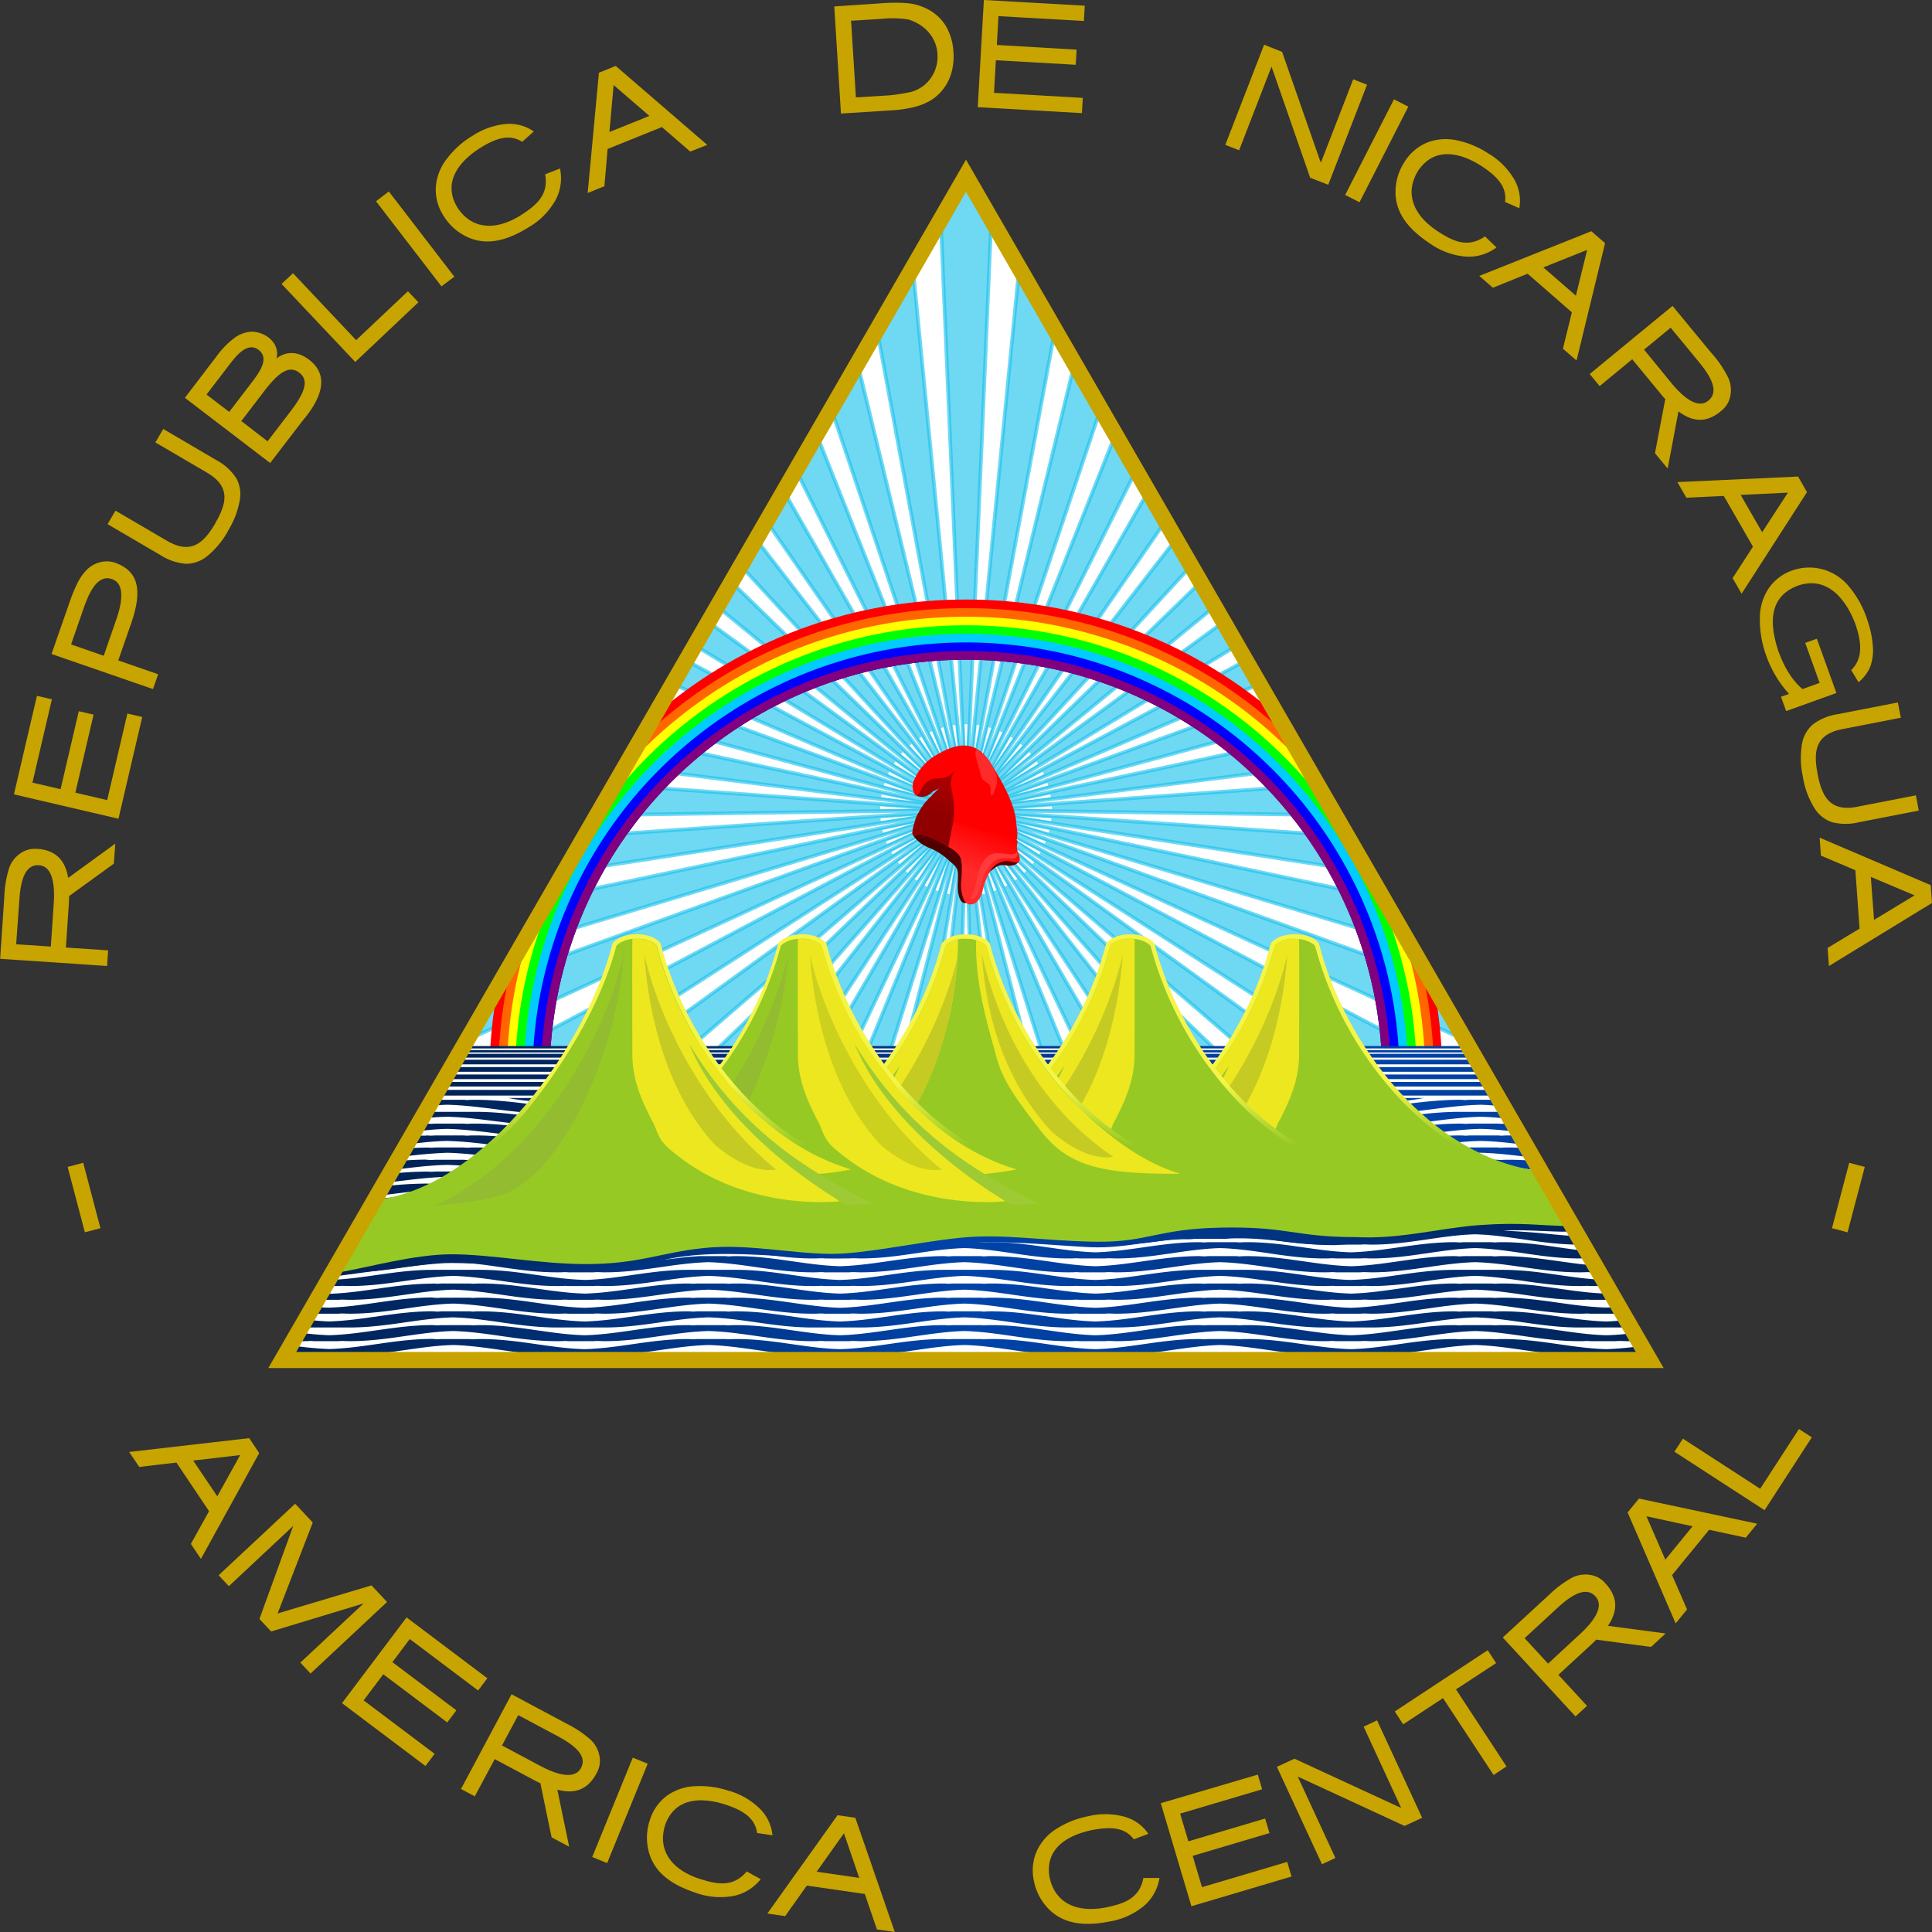 <svg xmlns="http://www.w3.org/2000/svg" xmlns:xlink="http://www.w3.org/1999/xlink" viewBox="0 0 600 600"><rect x="0" y="0" width="600" height="600" fill="#333333" stroke="none"/><defs><linearGradient id="a" x1="1056.16" y1="651.43" x2="1234.19" y2="651.43" gradientTransform="translate(-3291.48 -931.4) scale(3.24 1.94)" gradientUnits="userSpaceOnUse"><stop offset="0" stop-color="#025"/><stop offset="0.5" stop-color="#04a"/><stop offset="1" stop-color="#025"/></linearGradient><linearGradient id="b" x1="1051.97" y1="603.82" x2="1252.01" y2="603.82" gradientTransform="translate(-3216.22 -1476.69) scale(3.17 3.04)" xlink:href="#a"/><linearGradient id="c" x1="1513.04" y1="886.58" x2="1513.04" y2="897.56" gradientTransform="translate(-2333.32 -1259.59) scale(1.8 1.8)" gradientUnits="userSpaceOnUse"><stop offset="0" stop-color="#f5f549"/><stop offset="1" stop-color="#97c924"/></linearGradient><linearGradient id="d" x1="1517.03" y1="886.58" x2="1517.03" y2="897.56" gradientTransform="translate(-2384.42 -1259.59) scale(1.8 1.8)" xlink:href="#c"/><linearGradient id="e" x1="1517.03" y1="886.58" x2="1517.03" y2="897.56" gradientTransform="translate(-2435.53 -1259.59) scale(1.8 1.8)" xlink:href="#c"/><linearGradient id="f" x1="1517.03" y1="886.58" x2="1517.03" y2="897.56" gradientTransform="translate(-2486.3 -1259.59) scale(1.8 1.8)" xlink:href="#c"/><linearGradient id="g" x1="1521.09" y1="886.58" x2="1521.09" y2="897.56" gradientTransform="translate(-2537.74 -1259.59) scale(1.8 1.8)" xlink:href="#c"/><linearGradient id="h" x1="1455.88" y1="918.16" x2="1687.38" y2="918.16" gradientTransform="translate(-2573 -1281.02) scale(1.83 1.83)" xlink:href="#a"/><linearGradient id="i" x1="784.82" y1="-938.04" x2="1814.13" y2="-938.04" gradientTransform="matrix(0.38, 0, 0, -0.38, -192.6, 33.81)" xlink:href="#a"/><linearGradient id="j" x1="1158.81" y1="227.32" x2="1161.21" y2="234.39" gradientTransform="matrix(2.62, 0, 0, -2.66, -2740.29, 868.53)" gradientUnits="userSpaceOnUse"><stop offset="0" stop-color="#510000"/><stop offset="0.3" stop-color="#8a0000"/><stop offset="1" stop-color="#a00"/></linearGradient><linearGradient id="k" x1="1303.32" y1="-606.29" x2="1316.46" y2="-571.52" gradientTransform="matrix(0.38, 0, 0, -0.38, -192.54, 40.49)" gradientUnits="userSpaceOnUse"><stop offset="0" stop-color="#ff2a2a"/><stop offset="1" stop-color="red"/></linearGradient></defs><title>Nicaragua</title><rect x="23.59" y="361.41" width="5" height="21" transform="translate(-93.82 18.9) rotate(-14.75)" style="fill:#c8a400"/><rect x="563.52" y="369.41" width="21" height="5" transform="translate(68.23 832.33) rotate(-75.25)" style="fill:#c8a400"/><path d="M260.1,563.74l-21.8,30.53,5.54.8,6.73-9.48h0l18,2.6,3.77,11,5.54.8-12.25-35.46-5.54-.8Zm2,5.6,4.75,13.86-13.24-1.92Z" style="fill:#c8a400"/><path d="M520,450.84,548,469l14.68-22.63-4-2.58-11.74,18.1-.3.46-.35-.23-23.64-15.33Z" style="fill:#c8a400"/><path d="M91.66,467,67.9,489.21l3.17,3.39,20-18.72-10.5,28.9,3.64,3.89,28.7-8.71L93.27,516.34l3.17,3.39,23.76-22.22-4.82-5.15-29.17,8.71,10.92-28.23Z" style="fill:#c8a400"/><path d="M77.39,446.63l-37.27,4.29,3.12,4.65,11.55-1.36v0l10.13,15.1-5.64,10.17,3.12,4.65,18.1-32.86-3.12-4.65Zm-2.81,5.25-7.1,12.82L60,453.59Z" style="fill:#c8a400"/><path d="M126.26,502.3l-20.05,26.63,25.92,19.52,2.85-3.78-21.61-16.27-.44-.33.25-.34,5.6-7.43.25-.34.44.33,19.43,14.63,2.83-3.76-19.43-14.63-.44-.33.25-.34,4.9-6.51.25-.33.44.33L148.49,525l2.86-3.8Z" style="fill:#c8a400"/><path d="M196.52,545.85l-12.6,30.86,4.63,1.89,12.6-30.86Z" style="fill:#c8a400"/><path d="M226.58,556.24a28.1,28.1,0,0,0-10.69-1.52,16.09,16.09,0,0,0-8.83,3,15,15,0,0,0-5.25,7.54,17.15,17.15,0,0,0-.52,9,14.9,14.9,0,0,0,4.44,7.91q3.5,3.37,10.27,5.63a22.48,22.48,0,0,0,11.8,1,14.36,14.36,0,0,0,8.44-5.21l-4.34-2.39c-4.35,5.18-9.56,3.92-15,2.17-8.33-2.87-12.77-8.72-10.34-16.58,3-8.54,11.18-8.72,18.47-6.45,5.09,1.68,9.44,3.89,10.08,8.91l4.78.72a13.27,13.27,0,0,0-3.65-8,22.57,22.57,0,0,0-9.68-5.78Z" style="fill:#c8a400"/><path d="M338.23,564a28.1,28.1,0,0,0-10.06,3.91,16.09,16.09,0,0,0-6.21,7,15,15,0,0,0-.89,9.14,17.15,17.15,0,0,0,3.95,8.1,14.9,14.9,0,0,0,7.74,4.73c3.13.82,7,.79,11.71-.12a22.48,22.48,0,0,0,10.8-4.87,14.36,14.36,0,0,0,4.82-8.68l-5,0c-1.26,6.65-6.42,8.1-12,9.23-8.67,1.58-15.4-1.36-17.13-9.39-1.57-8.91,5.48-13.07,13-14.67,5.26-1,10.14-1.23,13.15,2.84l4.52-1.71a13.27,13.27,0,0,0-7.12-5.23,22.57,22.57,0,0,0-11.27-.3Z" style="fill:#c8a400"/><path d="M360.49,560,370,592l31.1-9.23-1.35-4.54-25.93,7.69-.53.16-.12-.4-2.65-8.92-.12-.4.53-.16,23.31-6.92-1.34-4.52-23.31,6.92-.53.16-.12-.4-2.32-7.81-.12-.39.53-.16,24.94-7.4-1.35-4.56Z" style="fill:#c8a400"/><path d="M396.55,548.7l14,30.25,4.17-1.93-11.1-24-.58-1.25,1.39.6,31.77,14.69,5.46-2.53-14-30.25-4.18,1.94,11.09,24,.57,1.23-1.38-.6L402,546.18Z" style="fill:#c8a400"/><path d="M433.16,531.51l2.61,4,11.91-7.84.45-.3.23.34,15.49,23.53,4-2.66L452.4,525l-.23-.34.46-.3,12-7.87-2.61-4Z" style="fill:#c8a400"/><path d="M505.48,469.73l14.91,34.42,3.54-4.33-4.65-10.66v0l11.51-14.07,11.37,2.45,3.54-4.33L509,465.39l-3.54,4.33Zm5.84,1.16L525.65,474l-8.47,10.36Z" style="fill:#c8a400"/><path d="M158.87,526.17l-15.7,29.41,4.28,2.29h0l6-11.2.19-.36.48.25,11.6,6.19c.73.39,1.43.74,2.12,1.07.42,2.05,2.54,12.42,3.47,16.78l5.45,2.91-3.67-17.7c5.33,1.38,9.31.08,12.05-4.87l.1-.21.17-.28a7.7,7.7,0,0,0,.74-5.2,9.14,9.14,0,0,0-2.71-4.94,33.88,33.88,0,0,0-7.46-5l-1.19-.64-15.9-8.49Zm2.06,6.48.48.25L173,539.08c4.7,2.51,9.63,5.92,7.42,10s-8.63,1.44-12.37-.53l-11.67-6.23-.48-.25.2-.37,4.66-8.72.19-.36Z" style="fill:#c8a400"/><path d="M466.7,508.54l22.59,24.52,3.57-3.29h0l-8.61-9.34-.28-.3.4-.37,9.67-8.91c.61-.56,1.17-1.11,1.71-1.65,2.08.28,12.56,1.69,17,2.26l4.54-4.18-17.92-2.37c3.06-4.57,3.14-8.76-.63-13l-.17-.17-.21-.25a7.7,7.7,0,0,0-4.67-2.41,9.14,9.14,0,0,0-5.56.93,33.88,33.88,0,0,0-7.18,5.4l-1,.92L466.7,508.54Zm6.8.19.4-.37,9.64-8.89c3.92-3.61,8.76-7.14,11.93-3.7s-1.48,8.63-4.57,11.51l-9.73,9-.4.37-.29-.31-6.7-7.27-.28-.3Z" style="fill:#c8a400"/><path d="M186,22.58l-3.49,37.35,5.19-2.09,1-11.58h0l16.86-6.8,8.79,7.61L219.64,45,191.22,20.48,186,22.58Zm4.56,3.83L201.67,36l-12.41,5Z" style="fill:#c8a400"/><path d="M437.36,33.12,422.21,62.81l-4.45-2.27,15.15-29.69Z" style="fill:#c8a400"/><path d="M4.33,246.69l32.46,7.58,7.38-31.59-4.61-1.08-6.15,26.34-.13.54-.41-.1-9.06-2.12-.41-.1.13-.54,5.53-23.68-4.59-1.07-5.53,23.68-.13.54-.41-.1-7.93-1.85-.4-.09.13-.54,5.91-25.33-4.64-1.08Z" style="fill:#c8a400"/><path d="M16,203.1,47.51,214l1.6-4.6-12-4.17-.39-.13.18-.51,3.79-10.88c3.42-9.82,2.72-16.15-4.81-18.9a8.11,8.11,0,0,0-4.66-.24,8.94,8.94,0,0,0-4.08,2.2,15.73,15.73,0,0,0-3.2,4.54,53,53,0,0,0-2.52,6.26Zm6.08-3,.18-.51,3.77-10.85c1.75-5,4.35-10.43,8.77-8.89s2.76,8.31,1.4,12.3l-3.81,11-.18.51-.4-.14-9.34-3.25Z" style="fill:#c8a400"/><path d="M33.41,162.78l16.39,9.59a17.09,17.09,0,0,0,8,2.72,10.39,10.39,0,0,0,6.64-2.46,26.67,26.67,0,0,0,6.39-7.75l0-.08a26.67,26.67,0,0,0,3.62-9.36,10.39,10.39,0,0,0-1.11-7,17.09,17.09,0,0,0-6.28-5.62L50.7,133.22l-2.45,4.18,16,9.36c7.18,4.2,6.41,9.24,2.61,15.69l0,.08c-3.76,6.47-7.77,9.62-15,5.42l-16-9.36-2.45,4.18Z" style="fill:#c8a400"/><path d="M57.42,123.54,83.9,143.79,94,130.62c4.41-5.18,9.35-13.3,2-18.89-5.87-4.49-10.15-.34-10.15-.34s1.31-3.69-2.53-6.63A9,9,0,0,0,78.24,103,9.77,9.77,0,0,0,73,104.81a26.12,26.12,0,0,0-5.68,5.76Zm6.71-1,.33-.43,6.81-8.9c2.24-2.93,5.63-7.12,9.05-4.54s.26,6.94-2,9.92l-6.81,8.9-.33.43-.33-.26-6.38-4.88Zm10.79,8.25.33-.43,6.81-8.9c4.71-6.16,7.85-8,10.87-5.73s1.94,5.95-2.69,12l-6.81,8.9-.33.43-.33-.26L75.25,131Z" style="fill:#c8a400"/><path d="M116.78,62.51,137.1,88.93l4-3L120.75,59.46Z" style="fill:#c8a400"/><path d="M146.64,42.23a28.1,28.1,0,0,0-8,7.25,16.09,16.09,0,0,0-3.3,8.74,15,15,0,0,0,2.44,8.86,17.15,17.15,0,0,0,6.59,6.15,14.9,14.9,0,0,0,8.92,1.64c3.22-.36,6.85-1.78,10.9-4.3a22.48,22.48,0,0,0,8.33-8.42,14.36,14.36,0,0,0,1.39-9.82l-4.61,1.81c1.21,6.66-3.09,9.86-7.9,12.92-7.53,4.58-14.87,4.25-19.36-2.63-4.66-7.76.43-14.17,6.84-18.33,4.55-2.84,9-4.78,13.29-2.06l3.61-3.21a13.27,13.27,0,0,0-8.52-2.33,22.57,22.57,0,0,0-10.63,3.75Z" style="fill:#c8a400"/><path d="M259.09,2l2.08,33.27,15.63-1a39.21,39.21,0,0,0,7-1,19.23,19.23,0,0,0,5.08-2A14.5,14.5,0,0,0,292.67,28a15,15,0,0,0,2.68-5,18.16,18.16,0,0,0,.75-6.82,17.78,17.78,0,0,0-2.22-7.87A14.11,14.11,0,0,0,288.37,3,16.83,16.83,0,0,0,281.88,1h0A48.48,48.48,0,0,0,274,1L259.09,2Zm5.13,4.42.55,0,9.42-.59a30.5,30.5,0,0,1,7.92.23c5.54,1.68,8.68,6,9,10.42a11.5,11.5,0,0,1-4,9.92,11.6,11.6,0,0,1-4.12,2.13,54.29,54.29,0,0,1-7.08,1.1l-9.58.6-.55,0,0-.41-1.44-23Z" style="fill:#c8a400"/><path d="M305.55,0l-1.9,33.28L336,35.13l.27-4.73-27-1.54-.55,0,0-.42.53-9.29,0-.42.55,0,24.28,1.39.27-4.7L310.15,14l-.55,0,0-.42.46-8.13,0-.41.55,0,26,1.48.27-4.75Z" style="fill:#c8a400"/><path d="M392.58,13.89,380.53,45l4.29,1.66L394.37,22l.5-1.28.53,1.42,11.49,33.06,5.61,2.18,12.05-31.08-4.3-1.67-9.55,24.63-.49,1.26-.53-1.41-11.51-33Z" style="fill:#c8a400"/><path d="M462.5,47.85a28.1,28.1,0,0,0-9.93-4.24,16.09,16.09,0,0,0-9.32.65,15,15,0,0,0-7,5.92,17.15,17.15,0,0,0-2.84,8.55,14.9,14.9,0,0,0,2.23,8.79c1.67,2.77,4.48,5.48,8.46,8.11a22.48,22.48,0,0,0,11.13,4.06,14.36,14.36,0,0,0,9.51-2.84l-3.57-3.44c-5.55,3.88-10.25,1.31-15-1.79-7.3-4.93-10.06-11.74-5.69-18.69,5.11-7.47,13.06-5.52,19.51-1.43,4.48,2.95,8.11,6.21,7.42,11.22l4.43,1.94a13.27,13.27,0,0,0-1.44-8.71,22.57,22.57,0,0,0-7.85-8.09Z" style="fill:#c8a400"/><path d="M494.24,71.79,459.4,85.69l4.23,3.67L474.41,85l0,0L488.16,97l-2.78,11.29,4.23,3.67,8.86-36.45-4.23-3.67Zm-1.33,5.8-3.5,14.23-10.11-8.77Z" style="fill:#c8a400"/><path d="M558.41,148l-37.48,1.72,2.79,4.85,11.61-.56v0l9.07,15.76-6.32,9.76,2.79,4.85,20.31-31.54L558.41,148Zm-3.16,5-8,12.3-6.67-11.6Z" style="fill:#c8a400"/><path d="M579.8,192.13A31.49,31.49,0,0,0,574,181.89a15.85,15.85,0,0,0-17.45-4.71,14.7,14.7,0,0,0-7.21,5.45,16.58,16.58,0,0,0-2.8,9.44,32.48,32.48,0,0,0,2.06,11.77,34.76,34.76,0,0,0,4.36,8.38,35.28,35.28,0,0,0,2.64,3.28l-2.49.89,1.59,4.44,4.68-1.68,10.93-3.93-6.07-16.86-3.61,1.3,4.28,11.9.19.53-.39.14-4.74,1.7-.17.06-.19-.13c-3.63-3.18-5.79-7.46-7.34-11.69-2.81-8.61-3-16.95,6.22-20.34,9-3,14.75,4.28,17.61,11.69,1.86,5.31,2.78,10.72-1.19,14.59l2.27,3.76a12.61,12.61,0,0,0,3.54-4.57,14.8,14.8,0,0,0,.9-6.66,30.44,30.44,0,0,0-1.85-8.47h0Z" style="fill:#c8a400"/><path d="M589.37,218.16l-18.64,3.63a17.09,17.09,0,0,0-7.78,3.23,10.39,10.39,0,0,0-3.36,6.24,26.67,26.67,0,0,0,.32,10l0,.09a26.67,26.67,0,0,0,3.46,9.43,10.39,10.39,0,0,0,5.46,4.52,17.09,17.09,0,0,0,8.42.07l18.64-3.63L595,247l-18.19,3.54c-8.17,1.59-10.92-2.71-12.32-10.06l0-.09c-1.46-7.34-.52-12.36,7.65-13.95l18.19-3.54-.93-4.76Z" style="fill:#c8a400"/><path d="M599.6,274.89,565.1,260.14l.4,5.58,10.7,4.54v0l1.31,18.13-9.94,6L568,300l32-19.57-.4-5.58Zm-5,3.17L582,285.68l-1-13.35Z" style="fill:#c8a400"/><path d="M87.44,88.18l22.89,24.23,19.61-18.53-3.25-3.44L111,105.26l-.4.38-.29-.31L91,84.86Z" style="fill:#c8a400"/><path d="M0,297.76,33.26,300l.32-4.85h0l-12.67-.85-.41,0,0-.54.88-13.12c.05-.82.08-1.61.1-2.37,1.7-1.23,10.27-7.42,13.87-10.06L35.8,262,21.18,272.63c-.93-5.42-3.76-8.52-9.39-9h-.24l-.33,0a7.7,7.7,0,0,0-5,1.47,9.14,9.14,0,0,0-3.39,4.5,33.88,33.88,0,0,0-1.49,8.86l-.09,1.35-1.2,18Zm5.06-4.54,0-.54L6,279.6c.35-5.31,1.44-11.21,6.1-10.89s4.87,7.28,4.61,11.49l-.88,13.2,0,.54-.42,0-9.87-.66-.41,0Z" style="fill:#c8a400"/><path d="M519.42,95,493.7,116.16l3.09,3.75h0l9.8-8.08.32-.26.34.42,8.36,10.14c.52.63,1,1.23,1.56,1.8-.39,2.06-2.38,12.45-3.19,16.83l3.93,4.76,3.35-17.76c4.4,3.3,8.58,3.62,13,.09l.17-.16.26-.2a7.7,7.7,0,0,0,2.67-4.53,9.14,9.14,0,0,0-.62-5.6,33.88,33.88,0,0,0-5-7.46l-.86-1L519.42,95Zm-.57,6.78.34.42,8.34,10.12c3.39,4.11,6.65,9.14,3,12.11s-8.53-2-11.24-5.2L510.92,109l-.34-.42.33-.27,7.63-6.29.32-.26Z" style="fill:#c8a400"/><path d="M300,54.69,195.08,236.48l-51.4,89H456.33l-49-84.95Z" style="fill:#fff"/><path d="M300,54.69,292.15,68.3,300,251.55,307.86,68.3Zm0,196.86,27.62-149L316.5,83.28Zm0,0,41.78-124.48L333.65,113Zm0,0,52.79-105.41L346.37,135Zm0,0,61.91-89.62-5.37-9.3Zm0,0,69.9-75.79-4.75-8.23Zm0,0,77.19-63.14-4.39-7.6Zm0,0,84.16-51.07-4.22-7.31Zm0,0,91.08-39.1-4.22-7.3Zm0,0,98.23-26.71-4.4-7.62Zm0,0,105.92-13.39-4.77-8.25Zm0,0,114.56,1.59-5.41-9.37Zm0,0,124.79,19.31-6.46-11.18Zm0,0,137.6,41.5-8.18-14.18Zm0,0L454.9,323l-11.21-19.41Zm0,0,115,73.93h24.76Zm0,0,85.91,73.93H402.3Zm0,0,65,73.93h12Zm0,0,48.68,73.93h9.52Zm0,0,35.11,73.93h8Zm0,0,23.25,73.93h7.07Zm0,0,12.37,73.93h6.54Zm0,0,2,73.93h6.29Zm0,0-8.29,73.93H298Zm0,0L281.1,325.48h6.54Zm0,0-30.32,73.93h7.07Zm0,0-43.12,73.93h8Zm0,0L241.8,325.48h9.54Zm0,0-77,73.93h12Zm0,0L197.72,325.48H214.1Zm0,0L160.28,325.48H185Zm0,0-143.69,52L145.11,323Zm0,0L170.59,278.88l-8.2,14.18Zm0,0-118.32,8.13-6.46,11.17Zm0,0-109.14-7.78-5.41,9.37Zm0,0L198.87,229.91l-3.8,6.57-1,1.69Zm0,0-93.82-34.33-4.4,7.62Zm0,0-86.84-46.4-4.22,7.3Zm0,0-79.94-58.37-4.21,7.3Zm0,0-72.8-70.73-4.39,7.6Zm0,0-65.13-84-4.75,8.23Zm0,0-56.53-98.93-5.37,9.33Zm0,0L253.64,135l-6.42,11.12Zm0,0L266.36,113l-8.14,14.09Zm0,0L283.51,83.27l-11.12,19.29Z" style="fill:#17c0eb;stroke:#17c0eb;stroke-width:1.14px;opacity:0.62;isolation:isolate"/><path d="M300,186.2A147.37,147.37,0,0,0,203.47,222L154.6,306.68A148.76,148.76,0,0,0,152,334.15c0,.82,0,1.63,0,2.45h18.66q0-1.22,0-2.45a129.29,129.29,0,0,1,258.59,0q0,1.23,0,2.45h18.66c0-.81,0-1.63,0-2.45a148.78,148.78,0,0,0-2.54-27.45L396.52,222A147.37,147.37,0,0,0,300,186.2Z" style="fill:red"/><path d="M300,188.87a144.82,144.82,0,0,0-100.94,40.78L159,299.12a145.57,145.57,0,0,0-4.26,35c0,.82,0,1.63,0,2.45h16q0-1.22,0-2.45a129.29,129.29,0,0,1,258.59,0q0,1.23,0,2.45h16c0-.81,0-1.63,0-2.45a145.6,145.6,0,0,0-4.26-35l-40.1-69.46A144.8,144.8,0,0,0,300,188.87Z" style="fill:#f60"/><path d="M300,191.52a142.27,142.27,0,0,0-106.49,47.75l-29,50.28a142.5,142.5,0,0,0-7.1,44.59c0,.82,0,1.63,0,2.45h13.33q0-1.22,0-2.45a129.29,129.29,0,0,1,258.59,0q0,1.23,0,2.45H442.6c0-.81,0-1.63,0-2.45a142.51,142.51,0,0,0-7.11-44.6l-29-50.28A142.26,142.26,0,0,0,300,191.52Z" style="fill:#ff0"/><path d="M300,194.19a139.82,139.82,0,0,0-116.35,62.15l-9.37,16.25A139.39,139.39,0,0,0,160,334.15c0,.82,0,1.63,0,2.45h10.67q0-1.22,0-2.45a129.29,129.29,0,0,1,258.59,0q0,1.23,0,2.45h10.67c0-.81,0-1.63,0-2.45a139.39,139.39,0,0,0-14.19-61.47l-9.48-16.44A139.83,139.83,0,0,0,300,194.19Z" style="fill:lime"/><path d="M300,196.86A137.3,137.3,0,0,0,162.7,334.15c0,.82,0,1.63,0,2.45h8q0-1.22,0-2.45a129.29,129.29,0,0,1,258.59,0q0,1.23,0,2.45h8q0-1.22,0-2.45A137.29,137.29,0,0,0,300,196.86Z" style="fill:#0cf"/><path d="M300,199.52A134.63,134.63,0,0,0,165.37,334.15c0,.82,0,1.63,0,2.45h5.34q0-1.22,0-2.45a129.29,129.29,0,0,1,258.59,0q0,1.23,0,2.45h5.34c0-.81,0-1.63,0-2.45A134.63,134.63,0,0,0,300,199.52Z" style="fill:blue"/><path d="M300,202.19a132,132,0,0,0-132,132q0,1.23,0,2.45h2.67q0-1.22,0-2.45a129.29,129.29,0,0,1,258.59,0q0,1.23,0,2.45h2.66q0-1.22,0-2.45a132,132,0,0,0-132-132Z" style="fill:purple"/><path d="M143.68,325.48l-33.18,57.46h379l-33.18-57.46Z" style="fill:#fff"/><path d="M144.1,324.86l-.41.72H456.32l-.41-.72Zm-.73,1.26-.42.73H457.06l-.42-.73Zm-.67,1.15-.68,1.19H458l-.68-1.19H142.7Zm-1.06,1.83-.83,1.45H459.2l-.83-1.45H141.64Zm-1.33,2.3-.83,1.45H460.53l-.83-1.45Zm-1.33,2.3-.82,1.43H461.85l-.82-1.43H139Zm-1.33,2.3-.83,1.43H463.19l-.83-1.43Zm-1.43,2.48-1,1.76H464.8l-1-1.76Z" style="fill:url(#a)"/><path d="M157.86,341c11.5,2.21,12.61,0,12.61,0Zm271.68,0s1.11,2.21,12.61,0Zm-293.48.51c-.53,0-1.05,0-1.58.06l-1.07,1.86c1.79-.15,3.58-.29,5.42-.34,11,.27,20.95,2.82,32.62,2.82.82,0,1.58,0,2.36-.06h.29c.33,0,.69,0,1,.06h7.69c.35,0,.69-.05,1-.06h.28c.79,0,1.56.06,2.38.06,11.66,0,21.63-2.56,32.61-2.82,11,.27,21,2.82,32.68,2.82.82,0,1.59,0,2.38-.06h.28c.35,0,.7,0,1,.06h7.69c.35,0,.69-.05,1-.06h.29c.79,0,1.55.06,2.36.06,11.66,0,21.59-2.56,32.56-2.82,11,.27,20.9,2.82,32.56,2.82.8,0,1.6,0,2.36-.06h.35c.32,0,.64,0,1,.06h7.75c.32,0,.66-.05,1-.06h.34c.77,0,1.58.06,2.38.06,11.66,0,21.63-2.56,32.62-2.82,11,.27,20.94,2.82,32.61,2.82.82,0,1.59,0,2.38-.06h.28c.35,0,.7,0,1,.06h7.69c.35,0,.69-.05,1-.06h.29c.79,0,1.56.06,2.38.06,11.66,0,21.58-2.56,32.55-2.82,2.24.06,4.43.26,6.61.46l-1.18-2h-8.21c-.57,0-1.11,0-1.67.06s-1.35-.06-2-.06c-11.66,0-21.58,2.5-32.55,2.76-11-.27-20.95-2.76-32.62-2.76-.7,0-1.35,0-2,.06s-1.11-.06-1.68-.06H377c-.59,0-1.15,0-1.73.06s-1.29-.06-2-.06c-11.66,0-21.64,2.5-32.62,2.76-11-.27-20.94-2.76-32.61-2.76-.68,0-1.35,0-2,.06s-1.11-.06-1.68-.06h-7.75c-.57,0-1.12,0-1.68.06s-1.34-.06-2-.06c-11.66,0-21.58,2.5-32.55,2.76-11-.27-20.9-2.76-32.56-2.76-.68,0-1.37,0-2,.06s-1.11-.06-1.68-.06h-7.69c-.59,0-1.15,0-1.73.06s-1.29-.06-2-.06c-11.68,0-21.63,2.5-32.62,2.76-11-.27-20.94-2.76-32.61-2.76-.68,0-1.36,0-2,.06s-1.1-.06-1.67-.06h-7.75Zm-3.7,3.73-1.19,2.07c2.51-.26,5.07-.43,7.67-.49,11,.27,20.95,2.82,32.62,2.82.82,0,1.58,0,2.36-.06h.29c.33,0,.69,0,1,.06h7.69c.35,0,.69-.05,1-.06h.28c.79,0,1.56.06,2.38.06,11.66,0,21.64-2.55,32.62-2.82,11,.27,21,2.82,32.67,2.82.82,0,1.59,0,2.38-.06h.28c.35,0,.7,0,1,.06h7.69c.35,0,.69-.05,1-.06h.29c.79,0,1.56.06,2.38.06,11.66,0,21.58-2.55,32.55-2.82,11,.27,20.9,2.82,32.56,2.82.8,0,1.6,0,2.36-.06h.35c.32,0,.65,0,1,.06h7.74c.32,0,.66-.05,1-.06h.34c.77,0,1.58.06,2.38.06,11.66,0,21.63-2.55,32.62-2.82,11,.26,20.94,2.82,32.61,2.82.82,0,1.59,0,2.38-.06h.28c.35,0,.7,0,1,.06h7.69c.35,0,.7-.05,1-.06h.28c.79,0,1.56.06,2.38.06,11.66,0,21.58-2.55,32.55-2.82,3,.07,6,.34,8.88.66l-1.26-2.19c-.32,0-.65,0-1,0-.56,0-1.11,0-1.68,0h-7.75c-.57,0-1.11,0-1.67,0s-1.35,0-2,0c-11.66,0-21.58,2.5-32.55,2.76-11-.27-20.95-2.76-32.62-2.76-.7,0-1.35,0-2,0s-1.11,0-1.68,0H377c-.59,0-1.15,0-1.73,0s-1.29,0-2,0c-11.66,0-21.64,2.5-32.62,2.76-11-.27-20.94-2.76-32.61-2.76-.68,0-1.35,0-2,0s-1.11,0-1.68,0h-7.75c-.57,0-1.12,0-1.68,0s-1.34,0-2,0c-11.66,0-21.58,2.5-32.55,2.76-11-.27-20.9-2.76-32.56-2.76-.68,0-1.37,0-2,0s-1.11,0-1.68,0h-7.69c-.59,0-1.15,0-1.73,0s-1.29,0-2,0c-11.68,0-21.63,2.5-32.62,2.76-11-.27-20.94-2.76-32.61-2.76-.68,0-1.36,0-2,0s-1.1,0-1.67,0h-7.75c-.58,0-1.15,0-1.73,0s-1.29,0-2,0h0Zm0,3.72c-.74,0-1.45,0-2.18.06l-1.35,2.36c3.28-.37,6.6-.71,10-.79,11,.27,20.95,2.76,32.62,2.76.82,0,1.58,0,2.36-.06h.29c.33,0,.69,0,1,.06h7.69c.35,0,.69-.05,1-.06h.28c.79,0,1.56.06,2.38.06,11.66,0,21.63-2.5,32.61-2.76,11,.27,21,2.76,32.68,2.76.82,0,1.59,0,2.38-.06h.28c.35,0,.7,0,1,.06h7.69c.35,0,.69-.05,1-.06h.29c.79,0,1.56.06,2.38.06,11.66,0,21.58-2.5,32.55-2.76,11,.27,20.9,2.76,32.56,2.76.8,0,1.6,0,2.36-.06h.35c.32,0,.65,0,1,.06h7.74c.32,0,.66-.05,1-.06h.34c.77,0,1.58.06,2.38.06,11.66,0,21.63-2.5,32.62-2.76,11,.26,20.94,2.76,32.61,2.76.82,0,1.59,0,2.38-.06h.28c.35,0,.7,0,1,.06h7.69c.35,0,.7-.05,1-.06h.28c.79,0,1.56.06,2.38.06,11.66,0,21.58-2.5,32.55-2.76,3.81.09,7.51.46,11.19.89L469.82,349c-.36,0-.71-.06-1.08-.06-.68,0-1.37,0-2,.06s-1.11-.06-1.68-.06h-7.75c-.57,0-1.11,0-1.67.06s-1.35-.06-2-.06c-11.66,0-21.58,2.5-32.55,2.76-11-.27-20.94-2.76-32.62-2.76-.7,0-1.35,0-2,.06s-1.1-.06-1.67-.06H377c-.59,0-1.16,0-1.74.06s-1.29-.06-2-.06c-11.66,0-21.64,2.5-32.62,2.76-11-.27-20.94-2.76-32.61-2.76-.68,0-1.35,0-2,.06s-1.11-.06-1.68-.06h-7.75c-.57,0-1.12,0-1.68.06s-1.34-.06-2-.06c-11.66,0-21.58,2.5-32.55,2.76-11-.27-20.9-2.76-32.56-2.76-.68,0-1.37,0-2,.06s-1.11-.06-1.68-.06h-7.69c-.59,0-1.15,0-1.73.06s-1.29-.06-2-.06c-11.68,0-21.63,2.5-32.62,2.76-11-.27-21-2.76-32.62-2.76-.68,0-1.35,0-2,.06s-1.1-.06-1.67-.06h-7.75c-.58,0-1.16,0-1.74.06s-1.29-.06-2-.06Zm0,3.72c-1.49,0-2.92,0-4.35.12l-1.49,2.59c4-.49,8.11-1,12.32-1.07,11,.27,20.95,2.76,32.62,2.76.82,0,1.58,0,2.36-.06h.29c.33,0,.69,0,1,.06h7.69c.35,0,.69-.05,1-.06h.28c.79,0,1.56.06,2.38.06,11.66,0,21.64-2.5,32.62-2.76,11,.27,21,2.76,32.67,2.76.82,0,1.59,0,2.38-.06h.28c.35,0,.7,0,1,.06h7.69c.35,0,.69-.05,1-.06h.29c.79,0,1.56.06,2.38.06,11.66,0,21.58-2.5,32.55-2.76,11,.27,20.9,2.76,32.56,2.76.8,0,1.6,0,2.36-.06h.35c.32,0,.65,0,1,.06h7.74c.32,0,.66-.05,1-.06h.35c.77,0,1.57.06,2.36.06,11.66,0,21.63-2.5,32.62-2.76,11,.27,20.94,2.76,32.61,2.76.82,0,1.59,0,2.38-.06h.29c.35,0,.69,0,1,.06h7.69c.35,0,.7-.05,1-.06h.28c.79,0,1.56.06,2.38.06,11.66,0,21.58-2.5,32.55-2.76,4.6.11,9.05.63,13.5,1.18L472,352.74c-1.09,0-2.15-.12-3.27-.12-.68,0-1.37,0-2,.06s-1.11-.06-1.68-.06h-7.75c-.57,0-1.11,0-1.67.06s-1.35-.06-2-.06c-11.79,0-21.79,2.54-32.9,2.76-10.85-.31-20.72-2.76-32.27-2.76-.7,0-1.35,0-2,.06s-1.1-.06-1.67-.06H377c-.59,0-1.16,0-1.74.06s-1.29-.06-2-.06c-11.66,0-21.64,2.5-32.62,2.76-11-.27-20.94-2.76-32.61-2.76-.68,0-1.35,0-2,.06s-1.11-.06-1.68-.06h-7.75c-.57,0-1.12,0-1.68.06s-1.34-.06-2-.06c-11.66,0-21.58,2.5-32.55,2.76-11-.27-20.9-2.76-32.56-2.76-.68,0-1.37,0-2,.06s-1.11-.06-1.68-.06h-7.69c-.59,0-1.15,0-1.73.06s-1.29-.06-2-.06c-11.55,0-21.42,2.46-32.27,2.76-11.12-.22-21.19-2.76-33-2.76-.68,0-1.35,0-2,.06s-1.1-.06-1.67-.06h-7.75c-.58,0-1.16,0-1.74.06s-1.29-.06-2-.06Zm0,3.72c-2.27,0-4.43.13-6.59.28l-1.53,2.65A145.92,145.92,0,0,1,138.83,358c11,.27,20.95,2.76,32.62,2.76.82,0,1.58,0,2.36,0h.29c.33,0,.69,0,1,0h7.69c.35,0,.69,0,1,0h.28c.79,0,1.56,0,2.38,0,11.66,0,21.64-2.5,32.62-2.76,11,.27,21,2.76,32.67,2.76.82,0,1.59,0,2.38,0h.28c.35,0,.7,0,1,0h7.69c.35,0,.69,0,1,0h.29c.79,0,1.56,0,2.38,0,11.66,0,21.58-2.5,32.55-2.76,11,.27,20.9,2.76,32.56,2.76.8,0,1.6,0,2.36,0h.35c.32,0,.65,0,1,0h7.74c.32,0,.66,0,1,0h.35c.77,0,1.57,0,2.36,0,11.66,0,21.63-2.5,32.62-2.76,11,.27,20.94,2.76,32.61,2.76.82,0,1.59,0,2.38,0h.29c.35,0,.69,0,1,0h7.69c.35,0,.7,0,1,0h.28c.79,0,1.56,0,2.38,0,11.66,0,21.58-2.5,32.55-2.76,5.4.13,10.58.81,15.82,1.46l-1.66-2.86c-1.8-.11-3.6-.24-5.48-.24-.68,0-1.37,0-2,.06s-1.11-.06-1.68-.06h-7.75c-.57,0-1.11,0-1.67.06s-1.35-.06-2-.06c-11.66,0-21.58,2.49-32.55,2.76-11-.27-20.94-2.76-32.62-2.76-.7,0-1.35,0-2,.06s-1.11-.06-1.68-.06H377c-.59,0-1.15,0-1.73.06s-1.29-.06-2-.06c-11.66,0-21.64,2.5-32.62,2.76-11-.27-20.94-2.76-32.61-2.76-.68,0-1.35,0-2,.06s-1.11-.06-1.68-.06h-7.75c-.57,0-1.12,0-1.68.06s-1.34-.06-2-.06c-11.66,0-21.6,2.5-32.56,2.76-11-.27-20.89-2.76-32.55-2.76-.68,0-1.37,0-2,.06s-1.11-.06-1.68-.06h-7.69c-.59,0-1.15,0-1.73.06s-1.3-.06-2-.06c-11.68,0-21.62,2.5-32.61,2.76-11-.27-21-2.76-32.62-2.76-.68,0-1.35,0-2,.06s-1.11-.06-1.68-.06h-7.74c-.58,0-1.16,0-1.74.06s-1.29-.06-2-.06Zm0,3.73c-3.06,0-6,.19-8.83.45l-1.6,2.75c5.6-.69,11.12-1.42,16.91-1.56,11,.27,20.95,2.75,32.62,2.75.82,0,1.58,0,2.36,0h.29l1,0h7.69c.35,0,.69,0,1,0h.28c.79,0,1.56,0,2.38,0,11.66,0,21.63-2.48,32.61-2.75,11,.27,21,2.75,32.68,2.75.82,0,1.59,0,2.38,0h.28c.35,0,.7,0,1,0h7.69c.35,0,.69,0,1,0h.29c.79,0,1.56,0,2.38,0,11.66,0,21.58-2.48,32.55-2.75,11,.27,20.9,2.75,32.56,2.75.8,0,1.6,0,2.36,0h.35l1,0h7.74c.32,0,.66,0,1,0h.34c.77,0,1.58,0,2.38,0,11.66,0,21.63-2.48,32.62-2.75,11,.26,20.94,2.75,32.61,2.75.82,0,1.59,0,2.38,0h.28c.35,0,.7,0,1,0h7.69c.35,0,.7,0,1,0h.28c.79,0,1.56,0,2.38,0,11.66,0,21.58-2.48,32.55-2.75,6.19.15,12.08,1,18.12,1.73l-1.75-3c-2.5-.2-5-.33-7.69-.33-.68,0-1.37,0-2,.06s-1.11-.06-1.68-.06h-7.75c-.57,0-1.11,0-1.67.06s-1.35-.06-2-.06c-11.66,0-21.58,2.5-32.55,2.76-11-.27-20.94-2.76-32.62-2.76-.7,0-1.35,0-2,.06s-1.11-.06-1.68-.06H377c-.59,0-1.15,0-1.73.06s-1.29-.06-2-.06c-11.66,0-21.64,2.5-32.62,2.76-11-.27-20.94-2.76-32.61-2.76-.68,0-1.35,0-2,.06s-1.11-.06-1.68-.06h-7.75c-.57,0-1.12,0-1.68.06s-1.34-.06-2-.06c-11.66,0-21.6,2.5-32.56,2.76-11-.27-20.89-2.76-32.55-2.76-.68,0-1.37,0-2,.06s-1.11-.06-1.68-.06h-7.69c-.59,0-1.15,0-1.73.06s-1.3-.06-2-.06c-11.68,0-21.62,2.5-32.61,2.76-11-.27-21-2.76-32.62-2.76-.68,0-1.35,0-2,.06s-1.11-.06-1.68-.06h-7.74c-.58,0-1.16,0-1.74.06s-1.29-.06-2-.06Zm0,3.72a105.24,105.24,0,0,0-11.11.68l-1.62,2.8c6.41-.74,12.63-1.69,19.21-1.85,11,.27,20.95,2.76,32.62,2.76.82,0,1.58,0,2.36-.06h.29c.33,0,.69,0,1,.06h7.69c.35,0,.69-.05,1-.06h.28c.79,0,1.56.06,2.38.06,11.66,0,21.63-2.5,32.61-2.76,11,.27,21,2.76,32.68,2.76.82,0,1.59,0,2.38-.06h.28c.35,0,.7,0,1,.06h7.69c.35,0,.69-.05,1-.06h.29c.79,0,1.56.06,2.38.06,11.66,0,21.58-2.5,32.55-2.76,11,.27,20.9,2.76,32.56,2.76.8,0,1.6,0,2.36-.06h.35c.32,0,.65,0,1,.06h7.74c.32,0,.66-.05,1-.06h.34c.77,0,1.58.06,2.38.06,11.66,0,21.63-2.5,32.62-2.76,11,.26,20.94,2.76,32.61,2.76.82,0,1.59,0,2.38-.06h.28c.35,0,.7,0,1,.06h7.69c.35,0,.7-.05,1-.06h.28c.79,0,1.56.06,2.38.06,11.66,0,21.58-2.5,32.55-2.76,7,.17,13.57,1.27,20.44,2l-1.8-3.1c-3.22-.32-6.51-.55-10-.55-.68,0-1.37,0-2,.06s-1.11-.06-1.68-.06h-7.75c-.57,0-1.11,0-1.67.06s-1.34-.06-2-.06c-11.66,0-21.59,2.5-32.56,2.76-11-.27-20.93-2.76-32.61-2.76-.7,0-1.37,0-2,.06s-1.1-.06-1.67-.06H377c-.58,0-1.16,0-1.74.06s-1.29-.06-2-.06c-11.66,0-21.64,2.5-32.62,2.76-11-.27-20.94-2.76-32.61-2.76-.68,0-1.35,0-2,.06s-1.11-.06-1.68-.06h-7.75c-.57,0-1.1,0-1.67.06s-1.35-.06-2-.06c-11.66,0-21.58,2.5-32.55,2.76-11-.27-20.9-2.76-32.56-2.76-.68,0-1.37,0-2,.06s-1.11-.06-1.68-.06h-7.68c-.59,0-1.16,0-1.74.06s-1.29-.06-2-.06c-11.68,0-21.63,2.5-32.62,2.76-11-.27-20.94-2.76-32.61-2.76-.68,0-1.35,0-2,.06s-1.11-.06-1.68-.06h-7.75c-.58,0-1.15,0-1.73.06s-1.3-.06-2-.06Zm0,3.72a114.93,114.93,0,0,0-13.39.89l-1.65,2.87c7.25-.76,14.15-1.95,21.52-2.13,11,.27,20.95,2.76,32.62,2.76.82,0,1.58,0,2.36-.06h.29c.33,0,.69,0,1,.06h7.69c.35,0,.69-.05,1-.06h.28c.79,0,1.56.06,2.38.06,11.66,0,21.63-2.5,32.61-2.76,11,.27,21,2.76,32.68,2.76.82,0,1.59,0,2.38-.06h.28c.35,0,.7,0,1,.06h7.69c.35,0,.69-.05,1-.06h.29c.79,0,1.55.06,2.36.06,11.66,0,21.59-2.5,32.56-2.76,11,.27,20.9,2.76,32.56,2.76.8,0,1.6,0,2.36-.06h.35c.32,0,.64,0,1,.06h7.75c.32,0,.66-.05,1-.06h.34c.77,0,1.58.06,2.38.06,11.66,0,21.63-2.5,32.62-2.76,11,.27,20.94,2.76,32.61,2.76.82,0,1.59,0,2.38-.06h.28c.35,0,.7,0,1,.06h7.69c.35,0,.69-.05,1-.06h.29c.79,0,1.56.06,2.38.06,11.66,0,21.58-2.5,32.55-2.76,7.75.19,15,1.5,22.71,2.25l-1.79-3.1a110,110,0,0,0-12.24-.78c-.68,0-1.37,0-2,.06s-1.11-.06-1.68-.06h-7.75c-.57,0-1.11,0-1.67.06s-1.35-.06-2-.06c-11.66,0-21.58,2.5-32.55,2.76-11-.27-20.94-2.76-32.62-2.76-.7,0-1.35,0-2,.06s-1.1-.06-1.67-.06H377c-.58,0-1.16,0-1.74.06s-1.29-.06-2-.06c-11.67,0-21.64,2.5-32.62,2.76-11-.27-20.94-2.76-32.61-2.76-.68,0-1.35,0-2,.06s-1.11-.06-1.68-.06h-7.75c-.57,0-1.12,0-1.68.06s-1.34-.06-2-.06c-11.66,0-21.58,2.5-32.55,2.76-11-.27-20.9-2.76-32.56-2.76-.68,0-1.37,0-2,.06s-1.11-.06-1.68-.06h-7.69c-.59,0-1.15,0-1.73.06s-1.29-.06-2-.06c-11.68,0-21.63,2.5-32.62,2.76-11-.27-21-2.76-32.62-2.76-.68,0-1.35,0-2,.06s-1.1-.06-1.67-.06h-7.75c-.58,0-1.17,0-1.74.06s-1.29-.06-2-.06Zm0,3.72a126.66,126.66,0,0,0-15.7,1.18L115,375.21c8.11-.72,15.66-2.16,23.8-2.36,11,.27,20.95,2.76,32.62,2.76.82,0,1.58,0,2.36,0h.29c.33,0,.69,0,1,0h7.69c.35,0,.69,0,1,0h.28c.79,0,1.56,0,2.38,0,11.66,0,21.63-2.5,32.61-2.76,11,.27,21,2.76,32.68,2.76.82,0,1.59,0,2.38,0h.28c.35,0,.7,0,1,0h7.69c.35,0,.69,0,1,0h.29c.79,0,1.56,0,2.38,0,11.66,0,21.58-2.5,32.55-2.76,11,.27,20.9,2.76,32.56,2.76.8,0,1.6,0,2.36,0h.35c.32,0,.65,0,1,0h7.74c.32,0,.66,0,1,0h.34c.77,0,1.58,0,2.38,0,11.66,0,21.63-2.5,32.62-2.76,11,.27,20.94,2.76,32.61,2.76.82,0,1.59,0,2.38,0h.28c.35,0,.7,0,1,0h7.69c.35,0,.7,0,1,0h.28c.79,0,1.56,0,2.38,0,11.66,0,21.58-2.5,32.55-2.76,8.5.21,16.4,1.73,25,2.41l-1.72-3a120.2,120.2,0,0,0-14.56-1.07c-.68,0-1.37,0-2,.06s-1.11-.06-1.68-.06h-7.75c-.57,0-1.11,0-1.67.06s-1.35-.06-2-.06c-11.66,0-21.58,2.49-32.55,2.76-11-.27-20.94-2.76-32.62-2.76-.7,0-1.35,0-2,.06s-1.1-.06-1.67-.06H377c-.59,0-1.16,0-1.74.06s-1.29-.06-2-.06c-11.66,0-21.64,2.5-32.62,2.76-11-.27-20.94-2.76-32.61-2.76-.68,0-1.35,0-2,.06s-1.11-.06-1.68-.06h-7.75c-.57,0-1.12,0-1.68.06s-1.34-.06-2-.06c-11.66,0-21.58,2.5-32.55,2.76-11-.27-20.9-2.76-32.56-2.76-.68,0-1.37,0-2,.06s-1.11-.06-1.68-.06h-7.69c-.59,0-1.15,0-1.73.06s-1.29-.06-2-.06c-11.68,0-21.63,2.5-32.62,2.76-11-.27-20.94-2.76-32.61-2.76-.68,0-1.35,0-2,.06s-1.11-.06-1.68-.06h-7.75c-.58,0-1.15,0-1.73.06s-1.3-.06-2-.06Z" style="fill:url(#b)"/><path d="M402.1,290.14c-5.7,0-7.44,2.87-7.44,2.87-9.12,35.25-39.36,71.11-75.34,71.11H292.39V400s0,0,.06,0h205l-20.62-36.51C444.46,358.68,418,325.6,409.6,293c0,0-1.8-2.87-7.5-2.87Z" style="fill:url(#c)"/><path d="M402.1,291.55a9.51,9.51,0,0,0-5.13,1.18c-.88.55-1,.92-1.07,1s-.05,0-.06.06a112,112,0,0,1-27.78,49c-13.37,13.57-30.23,22.76-48.68,22.76H293.8v33.08H496.65l-18.93-33.53c-15.63-2-29.91-10.54-41.53-22.31a112,112,0,0,1-27.78-49l-.06-.06a3.57,3.57,0,0,0-1.13-.9,9.41,9.41,0,0,0-5.13-1.24h0Z" style="fill:#97c924"/><path d="M402.1,291.55a12.53,12.53,0,0,1,1.35.11c.08,10.06,0,27,0,36-.1,7.8-2.77,14.08-6.71,21.47-1.82,5.18-3.29,3.21-7.83,9.52a85.21,85.21,0,0,1-17.13,4.06c-8.39,1.33-27.07,2.5-36.29.45,12.14-3.56,23.2-10.9,32.57-20.4a101.91,101.91,0,0,0,7.1-8,112.2,112.2,0,0,0,10-14.93c1.18-2.09,2.29-4.16,3.32-6.31,1.56-3.22,2.94-6.5,4.17-9.8.41-1.1.81-2.22,1.18-3.32.74-2.21,1.39-4.43,2-6.65,0,0,.05,0,.06-.06a2.73,2.73,0,0,1,1.07-1,7.35,7.35,0,0,1,1.92-.79h.06a12,12,0,0,1,3.15-.39Z" style="fill:#ede71f"/><path d="M399.79,296.34c-1.37,20.11-7.59,44-22.15,59.37-5.36,4.46-12.2,8.5-18.82,7.52,22.57-18.37,36.28-46.49,41-66.88Z" style="fill:#c6cb24"/><path d="M381.65,330.94c-3.34,9.07-16,22.49-29.47,33.48a90.07,90.07,0,0,1-9.35.13C351.06,363.8,370.24,347.6,381.65,330.94Z" style="fill:#9ecb34"/><path d="M358.5,293c9.12,35.25,39.3,71.11,75.28,71.11h27V400s0,0-.05,0H241.36s-.06,0-.06,0V364.15h26.9c36,0,66.21-35.86,75.33-71.11,0,0,1.78-2.89,7.48-2.89S358.5,293,358.5,293h0Z" style="fill:url(#d)"/><path d="M351,291.55a9.42,9.42,0,0,1,5.13,1.24,3.53,3.53,0,0,1,1.13.9l.06.06a112,112,0,0,0,27.78,49c13.39,13.57,30.29,22.76,48.74,22.76h25.47v33.07H242.72V365.53h25.58c18.45,0,35.31-9.2,48.68-22.76a112,112,0,0,0,27.78-49s.05,0,.06-.06a2.74,2.74,0,0,1,1.07-1,9.51,9.51,0,0,1,5.13-1.18h0Z" style="fill:#97c924"/><path d="M351,291.55a12.56,12.56,0,0,1,1.35.11c.08,10.06,0,27,0,36-.1,7.8-2.77,14.08-6.71,21.47-1.83,5.18-3.29,3.21-7.83,9.52a85.21,85.21,0,0,1-17.13,4.06c-8.39,1.33-27.07,2.5-36.29.45,12.14-3.56,23.2-10.9,32.57-20.4a102.29,102.29,0,0,0,7.1-8,112.56,112.56,0,0,0,10-14.93c1.17-2.09,2.29-4.16,3.32-6.31,1.56-3.22,2.94-6.5,4.17-9.8.41-1.1.81-2.22,1.18-3.32.74-2.21,1.39-4.43,2-6.65,0,0,.05,0,.06-.06a2.73,2.73,0,0,1,1.07-1,7.35,7.35,0,0,1,1.92-.79h.06a12.07,12.07,0,0,1,3.16-.39Z" style="fill:#ede71f"/><path d="M348.69,296.34c-1.37,20.11-7.59,44-22.15,59.37-5.35,4.46-12.2,8.5-18.82,7.52,22.57-18.37,36.28-46.49,41-66.88Z" style="fill:#c6cb24"/><path d="M330.54,330.94c-3.34,9.07-16,22.49-29.47,33.48a90.06,90.06,0,0,1-9.35.13C300,363.8,319.14,347.6,330.54,330.94Z" style="fill:#9ecb34"/><path d="M307.39,293c9.12,35.25,39.3,71.11,75.28,71.11h27V400s0,0-.06,0H190.26s-.06,0-.06,0V364.15h26.91c36,0,66.21-35.86,75.33-71.11,0,0,1.78-2.89,7.48-2.89S307.4,293,307.4,293h0Z" style="fill:url(#e)"/><path d="M299.92,291.55a9.43,9.43,0,0,1,5.13,1.24,3.6,3.6,0,0,1,1.13.9l.06.06a112,112,0,0,0,27.78,49c13.39,13.57,30.29,22.76,48.74,22.76h25.47v33.07H191.62V365.53H217.2c18.45,0,35.31-9.2,48.68-22.76a112.05,112.05,0,0,0,27.78-49s.05,0,.06-.06.19-.41,1.07-1a9.51,9.51,0,0,1,5.13-1.18h0Z" style="fill:#97c924"/><path d="M297.54,291.77c-.29.05-.56.12-.81.18h-.06a7.28,7.28,0,0,0-1.9.79c-.88.55-1,.91-1.07,1s-.05,0-.06.06c-.58,2.22-1.23,4.44-2,6.66-.37,1.11-.78,2.21-1.19,3.32-1.23,3.3-2.61,6.59-4.16,9.81-1,2.15-2.15,4.23-3.33,6.31a112.11,112.11,0,0,1-10,14.92,102.43,102.43,0,0,1-7.1,8c-9.37,9.5-20.43,16.83-32.56,20.39,9.22,2.05,13.44-.19,21.83-1.51,6.51-1,14-1.88,20.14-4.06,4.55-6.31,3-4.33,4.82-9.51,3.94-7.39,9.68-14.07,11.11-22.27C296.6,315.74,297.54,297.09,297.54,291.77Z" style="fill:#ede71f"/><path d="M297.58,296.34c-1.37,20.11-7.59,44-22.15,59.37-5.36,4.46-12.2,8.5-18.82,7.52,22.57-18.37,36.28-46.49,41-66.88Z" style="fill:#c6cb24"/><path d="M279.44,330.94c-3.34,9.07-16,22.49-29.47,33.48a90.27,90.27,0,0,1-9.35.13c8.23-.75,27.41-16.94,38.81-33.61Z" style="fill:#9ecb34"/><path d="M256.63,293c9.12,35.25,39.3,71.11,75.28,71.11h27V400s0,0-.06,0H139.49s-.06,0-.06,0V364.15h26.91c36,0,66.21-35.86,75.33-71.11,0,0,1.78-2.89,7.48-2.89s7.48,2.89,7.48,2.89Z" style="fill:url(#f)"/><path d="M248.81,291.55a9.42,9.42,0,0,0-5.13,1.24,3.56,3.56,0,0,0-1.13.9l-.06.06a112,112,0,0,1-27.78,49c-13.39,13.57-30.29,22.77-48.74,22.77H140.51v33.07h216.6l.68-33.07H332.21c-18.45,0-36-9.2-49.36-22.76a112.05,112.05,0,0,1-27.78-49s-.05,0-.06-.06a2.74,2.74,0,0,0-1.07-1,9.5,9.5,0,0,0-5.13-1.18h0Z" style="fill:#97c924"/><path d="M244.82,296.34c-2.06,30.14-18.84,68.18-37.8,74.73-6.18,2.14-17,2.88-20.76,3.36,33.16-15.77,52.76-52.85,58.56-78.09Z" style="fill:#93bc30"/><path d="M197.73,290.14c-5.7,0-7.49,2.87-7.49,2.87-8.41,32.49-39.42,74.39-71.65,79.37l-16,27.63H307.38s.06,0,.06,0V364.12h-27c-36,0-66.16-35.86-75.28-71.11C205.17,293,203.43,290.14,197.73,290.14Z" style="fill:url(#g)"/><path d="M197.73,291.55a9.42,9.42,0,0,0-5.13,1.24,3.56,3.56,0,0,0-1.13.9l-.06.06c-4.67,17.74-15.59,35.68-26.93,50s-32.4,28.73-46.81,30.25l-14.28,24.65H306V365.53H280.45c-18.45,0-35.31-9.2-48.68-22.76a112.05,112.05,0,0,1-27.78-49s-.05,0-.06-.06-.19-.41-1.07-1A9.52,9.52,0,0,0,197.73,291.55Z" style="fill:#97c924"/><path d="M193.73,296.34c-2.06,30.15-18.85,68.18-37.8,74.73-6.18,2.14-17,2.88-20.76,3.36,33.16-15.77,52.76-52.85,58.56-78.1h0Z" style="fill:#93bc30"/><path d="M197.73,291.55a12.53,12.53,0,0,0-1.35.11c-.08,10.06,0,27,0,36,.1,7.8,2.77,14.08,6.71,21.47a14.7,14.7,0,0,0,.68,1.63c1.37,3.62,2.38,4.88,7.61,8.85,16.62,12.62,37.23,14.51,49.36,13.47-3.8-3-7.86-5.72-11.44-8.23a86.55,86.55,0,0,0,15-1.69c-12.14-3.56-23.2-10.9-32.57-20.4-1.63-1.66-3.15-3.41-4.68-5.18-.69-1-1.67-2.32-2-2.7a116.55,116.55,0,0,1-10.48-15c-1.18-2.09-2.29-4.16-3.32-6.31-1.56-3.22-2.94-6.5-4.17-9.8-.41-1.1-.81-2.22-1.18-3.32-.74-2.21-1.39-4.43-2-6.65,0,0-.05,0-.06-.06a2.73,2.73,0,0,0-1.07-1,7.36,7.36,0,0,0-1.91-.79h-.06a12.07,12.07,0,0,0-3.16-.39Z" style="fill:#ede71f"/><path d="M200.07,296.34c1.37,20.11,7.59,44,22.15,59.37,5.35,4.46,12.2,8.5,18.82,7.51C218.46,344.86,204.75,316.74,200.07,296.34Z" style="fill:#c6cb24"/><path d="M214,324.16c7.9,19.46,27.9,37.63,48.48,49.85a71,71,0,0,0,8.45-.2c-14.73-7.9-38.46-19.18-56.93-49.65Z" style="fill:#9ecb34"/><path d="M303.17,291.95h.06a7.28,7.28,0,0,1,1.9.79c.88.55,1,.91,1.07,1s.05,0,.06.06c.58,2.22,1.23,4.44,2,6.66.37,1.11.78,2.21,1.19,3.32,1.23,3.3,2.61,6.59,4.16,9.81,1,2.15,2.15,4.23,3.33,6.31a112.11,112.11,0,0,0,10,14.92,102.43,102.43,0,0,0,7.1,8c9.37,9.5,20.43,18.15,32.56,21.71-24.15.09-34.63-2.1-43.41-13.39s-12-16.23-13.8-23.12S302.65,306.07,303.17,291.95Z" style="fill:#ede71f"/><path d="M138.45,383.28c-9.6,0-20.73,2-29.79,2.83L87.76,422.31l209.9,0,214.58,0-21-36.34c-8.67-.86-19.45-2.69-28.65-2.69-.89,0-1.73,0-2.6.06-.59,0-1.26-.06-1.86-.06-.4,0-.74,0-1.13,0s-.78,0-1.18,0c-.6,0-1.16,0-1.75.06-.87,0-1.69-.06-2.59-.06-12,0-22.16,3.16-33.58,3.16s-21.57-3.16-33.58-3.16c-.89,0-1.73,0-2.6.06-.59,0-1.14-.06-1.74-.06-.4,0-.8,0-1.19,0s-.78,0-1.18,0c-.6,0-1.22,0-1.81.06-.87,0-1.69-.06-2.59-.06-12,0-22.15,3.16-33.58,3.16s-21.58-3.16-33.58-3.16c-.89,0-1.78,0-2.65.06-.59,0-1.15-.06-1.75-.06-.4,0-.78,0-1.18,0s-.79,0-1.19,0c-.6,0-1.16,0-1.75.06-.87,0-1.75-.06-2.65-.06-12,0-22.11,3.16-33.53,3.16s-21.52-3.16-33.53-3.16c-.89,0-1.72,0-2.59.06-.59,0-1.26-.06-1.86-.06-.4,0-.74,0-1.13,0s-.79,0-1.19,0c-.6,0-1.15,0-1.74.06-.87,0-1.71-.06-2.6-.06-12,0-22.14,3.16-33.58,3.16s-21.58-3.16-33.58-3.16c-.87,0-1.74,0-2.59.06-.6,0-1.13-.06-1.74-.06-.41,0-.84,0-1.25,0s-.79,0-1.19,0c-.6,0-1.21,0-1.8.06-.86,0-1.69-.06-2.59-.06Z" style="fill:#fff"/><path d="M134.37,381.48c-8.74,0-16.47,1.6-24.42,2.52l-1.46,2.53h.16c11.52,0,21.27-2.9,32.11-3.21,10.85.31,20.68,3.21,32.22,3.21.81,0,1.56,0,2.34-.06h.29l1,.06c.29,0,.57,0,.86,0s.74,0,1.14,0,.79,0,1.2,0c.22,0,.43,0,.64,0s.46,0,.68,0c.4,0,.74,0,1.14,0s.79,0,1.2,0h.74c.34,0,.69-.05,1-.06h.28c.78,0,1.53.06,2.34.06,11.52,0,21.37-2.9,32.22-3.21,10.85.31,20.77,3.21,32.29,3.21.81,0,1.56,0,2.34-.06H255c.35,0,.68,0,1,.06h.75c.4,0,.8,0,1.2,0s.8,0,1.2,0c.21,0,.41,0,.62,0s.42,0,.64,0c.4,0,.8,0,1.2,0s.8,0,1.2,0h.8c.35,0,.68-.05,1-.06H265c.78,0,1.53.06,2.34.06,11.52,0,21.34-2.9,32.17-3.21,10.84.31,20.64,3.21,32.16,3.21.79,0,1.58,0,2.34-.06h.35l1,.06c.29,0,.58,0,.86,0s.8,0,1.2,0,.74,0,1.14,0c.22,0,.43,0,.64,0s.45,0,.68,0c.4,0,.8,0,1.2,0s.74,0,1.14,0h.8c.32,0,.65-.05,1-.06h.34c.76,0,1.55.06,2.34.06,11.52,0,21.37-2.9,32.22-3.21,10.86.3,20.7,3.21,32.23,3.21.81,0,1.56,0,2.34-.06h.28c.35,0,.68,0,1,.06h.75c.4,0,.8,0,1.2,0s.79,0,1.2,0c.21,0,.41,0,.62,0s.41,0,.62,0c.4,0,.82,0,1.21,0s.79,0,1.2,0h.8c.35,0,.68-.05,1-.06h.28c.78,0,1.54.06,2.34.06,11.53,0,21.34-2.9,32.17-3.21,10.84.31,20.7,3.21,32.22,3.21l1.13,0L490,383.87c-7.54-.94-15-2.39-23.26-2.39-.67,0-1.36,0-2,.06s-1.08-.06-1.65-.06c-.29,0-.57,0-.86,0s-.8,0-1.2,0-.74,0-1.14,0c-.22,0-.43,0-.63,0s-.45,0-.68,0c-.4,0-.8,0-1.2,0s-.74,0-1.14,0h-.8c-.57,0-1.1,0-1.66.06s-1.33-.06-2-.06c-11.52,0-21.33,2.84-32.17,3.15-10.86-.31-20.68-3.15-32.22-3.15-.69,0-1.34,0-2,.06s-1.09-.06-1.66-.06c-.25,0-.48,0-.74,0s-.8,0-1.2,0-.8,0-1.2,0c-.21,0-.41,0-.62,0s-.42,0-.64,0c-.4,0-.8,0-1.2,0s-.79,0-1.2,0h-.8c-.58,0-1.15,0-1.72.06s-1.27-.06-1.94-.06c-11.53,0-21.37,2.84-32.22,3.15-10.85-.31-20.7-3.15-32.22-3.15-.67,0-1.33,0-2,.06s-1.1-.06-1.66-.06c-.26,0-.52,0-.8,0s-.8,0-1.2,0-.79,0-1.2,0c-.22,0-.42,0-.62,0s-.42,0-.64,0c-.4,0-.8,0-1.2,0s-.79,0-1.2,0h-.8c-.57,0-1.1,0-1.66.06s-1.33-.06-2-.06c-11.52,0-21.33,2.84-32.16,3.15-10.85-.31-20.65-3.15-32.17-3.15-.67,0-1.35,0-2,.06s-1.08-.06-1.65-.06c-.29,0-.57,0-.86,0s-.8,0-1.2,0-.74,0-1.14,0c-.22,0-.43,0-.64,0s-.45,0-.68,0c-.4,0-.8,0-1.2,0s-.74,0-1.14,0h-.75c-.58,0-1.13,0-1.71.06s-1.28-.06-2-.06c-11.54,0-21.36,2.84-32.22,3.15-10.85-.31-20.7-3.15-32.22-3.15-.67,0-1.34,0-2,.06s-1.09-.06-1.66-.06c-.24,0-.48,0-.74,0-.42,0-.85,0-1.26,0s-.79,0-1.2,0c-.21,0-.42,0-.64,0s-.36,0-.56,0c-.42,0-.85,0-1.26,0s-.79,0-1.2,0H138c-.58,0-1.15,0-1.72.06s-1.27-.06-1.94-.06Zm0,4.29c-9.71,0-18.17,2-27.08,2.85L106,390.76h.27c.78,0,1.53.06,2.34.06,11.52,0,21.27-2.9,32.11-3.21,10.85.31,20.68,3.21,32.22,3.21.81,0,1.56,0,2.34-.06h.29l1,.06c.29,0,.57,0,.86,0s.74,0,1.14,0,.79,0,1.2,0c.22,0,.43,0,.64,0s.46,0,.68,0c.4,0,.74,0,1.14,0s.79,0,1.2,0h.74c.34,0,.69-.05,1-.06h.28c.78,0,1.53.06,2.34.06,11.52,0,21.37-2.9,32.22-3.21,10.85.31,20.77,3.21,32.29,3.21.81,0,1.56,0,2.34-.06H255c.35,0,.68,0,1,.06h.75c.4,0,.8,0,1.2,0s.8,0,1.2,0c.21,0,.41,0,.62,0s.42,0,.64,0c.4,0,.8,0,1.2,0s.8,0,1.2,0h.8c.35,0,.68-.05,1-.06H265c.78,0,1.53.06,2.34.06,11.52,0,21.34-2.9,32.17-3.21,10.84.31,20.64,3.21,32.16,3.21.79,0,1.58,0,2.34-.06h.35l1,.06c.29,0,.58,0,.86,0s.8,0,1.2,0,.74,0,1.14,0c.22,0,.43,0,.64,0s.45,0,.68,0c.4,0,.8,0,1.2,0s.74,0,1.14,0h.8c.32,0,.65-.05,1-.06h.34c.76,0,1.55.06,2.34.06,11.52,0,21.37-2.9,32.22-3.21,10.86.3,20.7,3.21,32.23,3.21.81,0,1.56,0,2.34-.06h.28c.35,0,.68,0,1,.06h.75c.4,0,.8,0,1.2,0s.79,0,1.2,0c.21,0,.41,0,.62,0s.41,0,.62,0c.4,0,.82,0,1.21,0s.79,0,1.2,0h.8c.35,0,.68-.05,1-.06h.28c.78,0,1.54.06,2.34.06,11.53,0,21.34-2.9,32.17-3.21,10.84.31,20.7,3.21,32.22,3.21.79,0,1.56,0,2.34-.06H493l.94.06-1.34-2.33c-8.48-.88-16.67-2.72-25.94-2.72-.67,0-1.35,0-2,.06s-1.09-.06-1.66-.06c-.29,0-.56,0-.85,0h-2.35c-.22,0-.42,0-.62,0s-.45,0-.68,0H455.4c-.57,0-1.1,0-1.66.06s-1.33-.06-2-.06c-11.52,0-21.33,2.84-32.17,3.15-10.86-.31-20.69-3.15-32.22-3.15-.69,0-1.34,0-2,.06s-1.09-.06-1.66-.06c-.25,0-.48,0-.74,0h-2.4c-.21,0-.41,0-.62,0s-.42,0-.64,0h-3.2c-.58,0-1.15,0-1.72.06s-1.27-.06-1.94-.06c-11.53,0-21.37,2.84-32.22,3.15-10.85-.31-20.7-3.15-32.22-3.15-.67,0-1.33,0-2,.06s-1.1-.06-1.66-.06c-.26,0-.52,0-.8,0h-2.4c-.22,0-.43,0-.64,0s-.41,0-.62,0h-3.2c-.57,0-1.1,0-1.66.06s-1.33-.06-2-.06c-11.52,0-21.33,2.84-32.16,3.15-10.85-.31-20.65-3.15-32.17-3.15-.67,0-1.35,0-2,.06s-1.09-.06-1.66-.06c-.29,0-.56,0-.85,0h-2.35c-.22,0-.41,0-.62,0s-.45,0-.68,0h-3.09c-.58,0-1.14,0-1.71.06s-1.28-.06-2-.06c-11.53,0-21.36,2.84-32.22,3.15-10.85-.31-20.7-3.15-32.22-3.15-.67,0-1.34,0-2,.06s-1.09-.06-1.66-.06c-.24,0-.48,0-.74,0-.42,0-.85,0-1.26,0h-1.2c-.21,0-.42,0-.64,0h-.56c-.42,0-.85,0-1.26,0h-2c-.58,0-1.15,0-1.72.06s-1.27-.06-1.94-.06Zm0,4.3c-10.62,0-19.79,2.36-29.65,3l-1.19,2.06H105c.34,0,.71-.05,1-.06h.28c.78,0,1.53.06,2.34.06,11.52,0,21.27-2.84,32.11-3.15,10.85.31,20.68,3.15,32.22,3.15.81,0,1.56,0,2.34-.06h.29l1,.06h3.2c.22,0,.43,0,.64,0s.46,0,.68,0h3.08c.34,0,.69-.05,1-.06h.28c.78,0,1.53.06,2.34.06,11.52,0,21.37-2.84,32.22-3.15,10.85.31,20.76,3.15,32.28,3.15.81,0,1.57,0,2.35-.06H255c.35,0,.68,0,1,.06h3.14c.21,0,.42,0,.64,0s.41,0,.62,0h3.2c.35,0,.7-.05,1-.06H265c.78,0,1.53.06,2.34.06,11.52,0,21.34-2.84,32.17-3.15,10.84.31,20.64,3.15,32.16,3.15.79,0,1.58,0,2.34-.06h.34l1,.06h3.2c.22,0,.43,0,.64,0s.45,0,.68,0H343c.32,0,.65-.05,1-.06h.34c.76,0,1.55.06,2.34.06,11.52,0,21.37-2.84,32.22-3.15,10.86.3,20.69,3.15,32.22,3.15.81,0,1.57,0,2.35-.06h.28c.35,0,.68,0,1,.06h3.15c.21,0,.41,0,.62,0s.41,0,.62,0h3.21c.35,0,.68-.05,1-.06h.28c.78,0,1.54.06,2.34.06,11.52,0,21.34-2.84,32.17-3.15,10.84.31,20.7,3.15,32.22,3.15.79,0,1.56,0,2.34-.06H493l1,.06h2.45L495.24,393c-9.44-.72-18.32-2.9-28.54-2.9-.67,0-1.35,0-2,.06s-1.09-.06-1.66-.06c-.29,0-.57,0-.86,0s-.79,0-1.19,0-.75,0-1.15,0c-.22,0-.42,0-.62,0s-.45,0-.68,0c-.4,0-.8,0-1.2,0s-.75,0-1.15,0h-.8c-.57,0-1.1,0-1.66.06s-1.33-.06-2-.06c-11.52,0-21.32,2.83-32.16,3.14-10.86-.31-20.69-3.14-32.22-3.14-.69,0-1.34,0-2,.06s-1.09-.06-1.66-.06c-.25,0-.48,0-.74,0s-.8,0-1.2,0-.8,0-1.2,0c-.21,0-.42,0-.64,0s-.41,0-.62,0c-.4,0-.8,0-1.2,0s-.79,0-1.2,0h-.8c-.58,0-1.15,0-1.72.06s-1.27-.06-1.94-.06c-11.53,0-21.37,2.83-32.22,3.14-10.85-.31-20.7-3.14-32.22-3.14-.67,0-1.34,0-2,.06s-1.09-.06-1.65-.06c-.26,0-.52,0-.8,0s-.8,0-1.2,0-.79,0-1.2,0c-.22,0-.43,0-.64,0s-.41,0-.62,0c-.4,0-.8,0-1.2,0s-.79,0-1.2,0h-.8c-.57,0-1.1,0-1.66.06s-1.33-.06-2-.06c-11.52,0-21.33,2.83-32.16,3.14-10.85-.31-20.65-3.14-32.17-3.14-.67,0-1.35,0-2,.06s-1.09-.06-1.66-.06c-.29,0-.57,0-.86,0s-.8,0-1.2,0-.74,0-1.14,0c-.22,0-.41,0-.62,0s-.46,0-.69,0c-.4,0-.8,0-1.2,0s-.74,0-1.14,0h-.74c-.42,0-3.79.19-5.67.46s-20.13,2.31-30.21,2.68c-10.85-.31-20.7-3.14-32.22-3.14-.67,0-1.34,0-2,.06s-1.09-.06-1.66-.06c-.24,0-.48,0-.74,0-.42,0-.85,0-1.26,0s-.79,0-1.2,0c-.21,0-.42,0-.64,0s-.37,0-.56,0c-.42,0-.85,0-1.26,0s-.79,0-1.2,0H138c-.58,0-1.15,0-1.72.06s-1.27-.06-1.94-.06Zm0,4.29c-11.52,0-21.34,2.83-32.17,3.14h0l-1.09,1.89h.12c.21,0,.41,0,.62,0,.4,0,.8,0,1.2,0s.74,0,1.14,0,.56,0,.86,0,.71-.05,1-.06h.28c.78,0,1.53.06,2.34.06,11.52,0,21.27-2.84,32.11-3.15,10.85.31,20.68,3.15,32.22,3.15.81,0,1.56,0,2.34-.06h.29l1,.06c.29,0,.57,0,.86,0s.74,0,1.14,0,.79,0,1.2,0c.22,0,.43,0,.64,0s.46,0,.68,0c.4,0,.74,0,1.14,0s.79,0,1.2,0h.74c.34,0,.69-.05,1-.06h.28c.78,0,1.53.06,2.34.06,11.52,0,21.37-2.84,32.22-3.15,10.85.31,20.76,3.15,32.28,3.15.81,0,1.57,0,2.35-.06H255c.35,0,.68,0,1,.06h.75c.4,0,.8,0,1.2,0s.78,0,1.19,0c.21,0,.42,0,.64,0s.41,0,.62,0c.4,0,.8,0,1.2,0s.8,0,1.2,0h.8c.35,0,.7-.05,1-.06H265c.78,0,1.53.06,2.34.06,11.52,0,21.34-2.84,32.17-3.15,10.84.31,20.64,3.15,32.16,3.15.79,0,1.58,0,2.34-.06h.34l1,.06c.29,0,.58,0,.86,0s.8,0,1.2,0,.74,0,1.14,0c.22,0,.43,0,.64,0s.45,0,.68,0c.4,0,.8,0,1.2,0s.74,0,1.14,0h.8c.32,0,.65-.05,1-.06h.34c.76,0,1.55.06,2.34.06,11.52,0,21.37-2.84,32.22-3.15,10.86.3,20.69,3.15,32.22,3.15.81,0,1.57,0,2.35-.06h.28c.35,0,.68,0,1,.06h.75c.4,0,.8,0,1.2,0s.79,0,1.2,0c.21,0,.41,0,.62,0s.41,0,.62,0c.4,0,.8,0,1.2,0s.79,0,1.2,0h.81c.35,0,.68-.05,1-.06h.28c.78,0,1.54.06,2.34.06,11.52,0,21.34-2.84,32.17-3.15,10.84.31,20.7,3.15,32.22,3.15.79,0,1.56,0,2.34-.06H493l1,.06h.8c.4,0,.8,0,1.2,0s.79,0,1.2,0c.22,0,.41,0,.62,0s.42,0,.64,0h.47l-1.12-1.93c-10.43-.45-20-3.1-31.13-3.1-.67,0-1.35,0-2,0s-1.09,0-1.66,0c-.29,0-.57,0-.86,0h-2.34c-.22,0-.42,0-.62,0s-.46,0-.69,0h-3.14c-.57,0-1.1,0-1.66,0s-1.33,0-2,0c-11.64,0-21.53,2.88-32.5,3.14-10.72-.36-20.47-3.14-31.88-3.14-.69,0-1.34,0-2,0s-1.09,0-1.66,0c-.25,0-.48,0-.74,0h-2.4c-.21,0-.42,0-.64,0s-.41,0-.62,0h-3.2c-.58,0-1.15,0-1.72,0s-1.27,0-1.94,0c-11.52,0-21.37,2.83-32.22,3.14-10.85-.31-20.71-3.14-32.23-3.14-.67,0-1.33,0-2,0s-1.1,0-1.66,0c-.26,0-.52,0-.8,0h-2.4c-.22,0-.41,0-.62,0s-.41,0-.62,0h-3.21c-.57,0-1.09,0-1.65,0s-1.33,0-2,0c-11.52,0-21.34,2.83-32.17,3.14-10.85-.31-20.64-3.14-32.16-3.14-.67,0-1.35,0-2,0s-1.09,0-1.66,0c-.29,0-.57,0-.86,0h-2.34c-.22,0-.43,0-.64,0s-.45,0-.68,0h-3.08c-.58,0-1.15,0-1.72,0s-1.27,0-1.94,0c-11.41,0-21.16,2.78-31.88,3.14-11-.26-20.93-3.14-32.57-3.14-.67,0-1.34,0-2,0s-1.09,0-1.66,0c-.24,0-.48,0-.74,0-.42,0-.85,0-1.26,0h-1.2c-.21,0-.41,0-.62,0h-.58c-.42,0-.85,0-1.26,0h-2c-.58,0-1.15,0-1.72,0s-1.26,0-1.93,0Zm0,4.29c-11.52,0-21.34,2.84-32.17,3.15-.83,0-1.64-.07-2.46-.13l-1.16,2h1.92c.22,0,.46,0,.68,0s.41,0,.62,0H105c.34,0,.71-.05,1-.06h.28c.78,0,1.53.06,2.34.06,11.52,0,21.27-2.84,32.11-3.15,10.85.31,20.68,3.15,32.22,3.15.81,0,1.56,0,2.34-.06h.29l1,.06h3.2c.22,0,.43,0,.64,0s.46,0,.68,0h3.08c.34,0,.69-.05,1-.06h.28c.78,0,1.53.06,2.34.06,11.52,0,21.37-2.84,32.22-3.15,10.85.31,20.76,3.15,32.28,3.15.81,0,1.57,0,2.35-.06H255c.35,0,.68,0,1,.06h3.14c.21,0,.42,0,.64,0s.41,0,.62,0h3.2c.35,0,.7-.05,1-.06H265c.78,0,1.53.06,2.34.06,11.52,0,21.34-2.84,32.17-3.15,10.84.31,20.64,3.15,32.16,3.15.79,0,1.58,0,2.34-.06h.34l1,.06h3.2c.22,0,.43,0,.64,0s.45,0,.68,0H343c.32,0,.65-.05,1-.06h.34c.76,0,1.55.06,2.34.06,11.52,0,21.37-2.84,32.22-3.15,10.86.3,20.69,3.15,32.22,3.15.81,0,1.57,0,2.35-.06h.28c.35,0,.68,0,1,.06h3.15c.21,0,.41,0,.62,0s.41,0,.62,0h3.21c.35,0,.68-.05,1-.06h.28c.78,0,1.54.06,2.34.06,11.52,0,21.34-2.84,32.17-3.15,10.84.31,20.7,3.15,32.22,3.15.79,0,1.56,0,2.34-.06H493l1,.06h3.2c.22,0,.41,0,.62,0s.42,0,.64,0h3l-1.14-2c-.47,0-.94.06-1.41.07-10.85-.31-20.65-3.14-32.17-3.14-.67,0-1.35,0-2,.06s-1.09-.06-1.66-.06c-.29,0-.57,0-.86,0s-.79,0-1.19,0-.75,0-1.15,0c-.22,0-.42,0-.62,0s-.45,0-.68,0c-.4,0-.8,0-1.2,0s-.75,0-1.15,0h-.8c-.57,0-1.1,0-1.66.06s-1.33-.06-2-.06c-11.52,0-21.32,2.83-32.16,3.14-10.86-.31-20.68-3.14-32.22-3.14-.69,0-1.34,0-2,.06s-1.09-.06-1.66-.06c-.25,0-.48,0-.74,0s-.8,0-1.2,0-.8,0-1.2,0c-.21,0-.42,0-.64,0s-.41,0-.62,0c-.4,0-.8,0-1.2,0s-.79,0-1.2,0h-.8c-.58,0-1.15,0-1.72.06s-1.27-.06-1.94-.06c-11.53,0-21.37,2.83-32.22,3.14-10.85-.31-20.7-3.14-32.22-3.14-.67,0-1.34,0-2,.06s-1.09-.06-1.65-.06c-.26,0-.52,0-.8,0s-.8,0-1.2,0-.79,0-1.2,0c-.22,0-.43,0-.64,0s-.41,0-.62,0c-.4,0-.8,0-1.2,0s-.79,0-1.2,0h-.8c-.57,0-1.1,0-1.66.06s-1.33-.06-2-.06c-11.52,0-21.33,2.83-32.16,3.14-10.85-.31-20.65-3.14-32.17-3.14-.67,0-1.35,0-2,.06s-1.09-.06-1.66-.06c-.29,0-.57,0-.86,0s-.8,0-1.2,0-.74,0-1.14,0c-.22,0-.41,0-.62,0s-.46,0-.69,0c-.4,0-.8,0-1.2,0s-.74,0-1.14,0h-.74c-.58,0-1.15,0-1.72.06s-1.27-.06-1.94-.06c-11.53,0-21.36,2.83-32.22,3.14-10.85-.31-20.7-3.14-32.22-3.14-.67,0-1.34,0-2,.06s-1.09-.06-1.66-.06c-.24,0-.48,0-.74,0-.42,0-.85,0-1.26,0s-.79,0-1.2,0c-.21,0-.42,0-.64,0s-.36,0-.56,0c-.42,0-.85,0-1.26,0s-.79,0-1.2,0H138c-.58,0-1.15,0-1.72.06s-1.27-.06-1.94-.06Zm0,4.29c-11.52,0-21.34,2.84-32.17,3.15-1.64,0-3.23-.15-4.83-.29l-1.22,2.12h.24c.35,0,.68,0,1,.06h.74c.4,0,.8,0,1.2,0s.75,0,1.15,0c.22,0,.46,0,.68,0s.41,0,.62,0c.4,0,.8,0,1.2,0s.74,0,1.14,0,.56,0,.86,0,.71-.05,1-.06h.28c.78,0,1.53.06,2.34.06,11.52,0,21.27-2.83,32.11-3.14,10.85.31,20.68,3.14,32.22,3.14.81,0,1.56,0,2.34-.06h.29l1,.06c.3,0,.57,0,.86,0s.74,0,1.14,0,.79,0,1.2,0c.22,0,.43,0,.64,0s.46,0,.68,0c.4,0,.74,0,1.14,0s.79,0,1.2,0h.74c.34,0,.69-.05,1-.06h.28c.78,0,1.54.06,2.34.06,11.52,0,21.37-2.83,32.22-3.14,10.85.31,20.76,3.14,32.28,3.14.81,0,1.57,0,2.35-.06H255c.35,0,.68,0,1,.06h.75c.4,0,.8,0,1.2,0s.78,0,1.19,0c.21,0,.42,0,.64,0s.41,0,.62,0c.4,0,.8,0,1.2,0s.8,0,1.2,0h.8c.35,0,.7-.05,1-.06H265c.78,0,1.53.06,2.34.06,11.52,0,21.34-2.83,32.17-3.14,10.84.31,20.64,3.14,32.16,3.14.79,0,1.58,0,2.34-.06h.34l1,.06c.29,0,.58,0,.86,0s.8,0,1.2,0,.74,0,1.14,0c.22,0,.43,0,.64,0s.45,0,.68,0c.4,0,.8,0,1.2,0s.74,0,1.14,0h.8c.32,0,.65-.05,1-.06h.34c.76,0,1.55.06,2.34.06,11.52,0,21.37-2.83,32.22-3.14,10.86.3,20.69,3.14,32.22,3.14.81,0,1.57,0,2.35-.06h.28c.35,0,.68,0,1,.06h.75c.4,0,.8,0,1.2,0s.79,0,1.2,0c.21,0,.41,0,.62,0s.41,0,.62,0c.4,0,.8,0,1.2,0s.79,0,1.2,0h.81c.35,0,.68-.05,1-.06h.28c.78,0,1.54.06,2.34.06,11.52,0,21.34-2.83,32.17-3.14,10.84.31,20.7,3.14,32.22,3.14.79,0,1.56,0,2.34-.06H493l1,.06h.8c.4,0,.8,0,1.2,0s.79,0,1.2,0c.22,0,.41,0,.62,0s.42,0,.64,0c.4,0,.81,0,1.2,0s.79,0,1.2,0h.74c.34,0,.67-.05,1-.06h.29l1,0-1.21-2.1c-1.25.1-2.53.21-3.8.25C488,405.8,478.23,403,466.7,403c-.67,0-1.35,0-2,.06S463.61,403,463,403c-.29,0-.57,0-.86,0s-.79,0-1.19,0-.75,0-1.15,0c-.22,0-.42,0-.62,0s-.45,0-.68,0c-.4,0-.8,0-1.2,0s-.75,0-1.15,0h-.8c-.57,0-1.1,0-1.66.06s-1.33-.06-2-.06c-11.52,0-21.32,2.84-32.16,3.15-10.86-.31-20.69-3.15-32.22-3.15-.69,0-1.34,0-2,.06s-1.09-.06-1.66-.06c-.25,0-.48,0-.74,0s-.8,0-1.2,0-.8,0-1.2,0c-.21,0-.42,0-.64,0s-.41,0-.62,0c-.4,0-.8,0-1.2,0s-.79,0-1.2,0h-.8c-.58,0-1.15,0-1.72.06s-1.27-.06-1.94-.06c-11.52,0-21.37,2.84-32.22,3.15C329.37,405.8,319.52,403,308,403c-.67,0-1.34,0-2,.06s-1.09-.06-1.65-.06c-.26,0-.52,0-.8,0s-.8,0-1.2,0-.79,0-1.2,0c-.22,0-.43,0-.64,0s-.41,0-.62,0c-.4,0-.8,0-1.2,0s-.79,0-1.2,0h-.8c-.57,0-1.1,0-1.66.06s-1.33-.06-2-.06c-11.52,0-21.33,2.84-32.16,3.15C250,405.8,240.22,403,228.7,403c-.67,0-1.35,0-2,.06S225.6,403,225,403c-.29,0-.57,0-.86,0s-.8,0-1.2,0-.74,0-1.14,0c-.22,0-.41,0-.62,0s-.45,0-.68,0c-.4,0-.81,0-1.21,0s-.74,0-1.14,0h-.74c-.58,0-1.15,0-1.72.06s-1.27-.06-1.94-.06c-11.53,0-21.36,2.85-32.22,3.15-10.85-.31-20.7-3.15-32.22-3.15-.67,0-1.34,0-2,.06s-1.09-.06-1.66-.06c-.24,0-.48,0-.74,0-.42,0-.85,0-1.26,0s-.79,0-1.2,0c-.21,0-.42,0-.64,0s-.36,0-.56,0c-.42,0-.85,0-1.26,0s-.79,0-1.2,0H138c-.58,0-1.15,0-1.72.06S135,403,134.37,403Zm0,4.29c-11.52,0-21.34,2.84-32.17,3.15-2.44-.07-4.79-.31-7.15-.58l-1.42,2.46h.12c.81,0,1.57,0,2.35,0h.28l1,0h.74c.4,0,.8,0,1.2,0s.75,0,1.15,0c.22,0,.46,0,.68,0s.41,0,.62,0c.4,0,.8,0,1.2,0s.74,0,1.14,0,.56,0,.86,0l1,0h.28c.78,0,1.53,0,2.34,0,11.52,0,21.27-2.83,32.11-3.14,10.85.31,20.68,3.14,32.22,3.14.81,0,1.56,0,2.34,0h.29l1,0c.3,0,.57,0,.86,0s.74,0,1.14,0,.79,0,1.2,0c.22,0,.43,0,.64,0s.46,0,.68,0c.4,0,.74,0,1.14,0s.79,0,1.2,0h.74l1,0h.28c.78,0,1.54,0,2.34,0,11.52,0,21.37-2.83,32.22-3.14,10.85.31,20.76,3.14,32.28,3.14.81,0,1.57,0,2.35,0H255l1,0h.75c.4,0,.8,0,1.2,0s.78,0,1.19,0c.21,0,.42,0,.64,0s.41,0,.62,0c.4,0,.8,0,1.2,0s.8,0,1.2,0h.8l1,0H265c.78,0,1.53,0,2.34,0,11.52,0,21.34-2.83,32.17-3.14,10.84.31,20.64,3.14,32.16,3.14.79,0,1.58,0,2.34,0h.34l1,0c.29,0,.58,0,.86,0s.8,0,1.2,0,.74,0,1.14,0c.22,0,.43,0,.64,0s.45,0,.68,0c.4,0,.8,0,1.2,0s.74,0,1.14,0h.8l1,0h.34c.76,0,1.55,0,2.34,0,11.52,0,21.37-2.83,32.22-3.14,10.86.31,20.69,3.14,32.22,3.14.81,0,1.57,0,2.35,0h.28l1,0h.75c.4,0,.8,0,1.2,0s.79,0,1.2,0c.21,0,.41,0,.62,0s.41,0,.62,0c.4,0,.8,0,1.2,0s.79,0,1.2,0h.81l1,0h.28c.78,0,1.54,0,2.34,0,11.52,0,21.34-2.83,32.17-3.14,10.84.31,20.7,3.14,32.22,3.14.79,0,1.56,0,2.34,0H493l1,0h.8c.4,0,.8,0,1.2,0s.79,0,1.2,0c.22,0,.41,0,.62,0s.42,0,.64,0c.4,0,.81,0,1.2,0s.79,0,1.2,0h.74c.34,0,.67,0,1,0h.29c.78,0,1.54,0,2.34,0,.36,0,.72,0,1.08,0L505,409.93c-2,.21-4.07.41-6.15.47-10.85-.31-20.65-3.15-32.17-3.15-.67,0-1.35,0-2,.06s-1.09-.06-1.66-.06c-.29,0-.57,0-.86,0s-.79,0-1.19,0-.75,0-1.15,0c-.22,0-.42,0-.62,0s-.45,0-.68,0c-.4,0-.8,0-1.2,0s-.75,0-1.15,0h-.8c-.57,0-1.1,0-1.66.06s-1.33-.06-2-.06c-11.52,0-21.32,2.84-32.16,3.15-10.86-.31-20.69-3.15-32.22-3.15-.69,0-1.34,0-2,.06s-1.09-.06-1.66-.06c-.25,0-.48,0-.74,0s-.8,0-1.2,0-.8,0-1.2,0c-.21,0-.42,0-.64,0s-.41,0-.62,0c-.4,0-.8,0-1.2,0s-.79,0-1.2,0h-.8c-.58,0-1.15,0-1.72.06s-1.27-.06-1.94-.06c-11.52,0-21.37,2.84-32.22,3.15-10.85-.31-20.7-3.15-32.22-3.15-.67,0-1.34,0-2,.06s-1.09-.06-1.65-.06c-.26,0-.52,0-.8,0s-.8,0-1.2,0-.79,0-1.2,0c-.22,0-.43,0-.64,0s-.41,0-.62,0c-.4,0-.8,0-1.2,0s-.79,0-1.2,0h-.8c-.57,0-1.1,0-1.66.06s-1.33-.06-2-.06c-11.52,0-21.33,2.84-32.16,3.15-10.85-.31-20.65-3.15-32.17-3.15-.67,0-1.35,0-2,.06s-1.09-.06-1.66-.06c-.29,0-.57,0-.86,0s-.8,0-1.2,0-.74,0-1.14,0c-.22,0-.41,0-.62,0s-.45,0-.68,0c-.4,0-.81,0-1.21,0s-.74,0-1.14,0h-.74c-.58,0-1.15,0-1.72.06s-1.27-.06-1.94-.06c-11.53,0-21.36,2.84-32.22,3.15-10.85-.31-20.7-3.15-32.22-3.15-.67,0-1.34,0-2,.06s-1.09-.06-1.66-.06c-.24,0-.48,0-.74,0-.42,0-.85,0-1.26,0s-.79,0-1.2,0c-.21,0-.42,0-.64,0s-.36,0-.56,0c-.42,0-.85,0-1.26,0s-.79,0-1.2,0H138c-.58,0-1.15,0-1.72.06s-1.27-.06-1.94-.06Zm0,4.29c-11.52,0-21.34,2.84-32.17,3.15a93.44,93.44,0,0,1-9.47-.86l-1.56,2.7c.85,0,1.69,0,2.58,0s1.57,0,2.35-.06h.28c.35,0,.68,0,1,.06h3.09c.22,0,.46,0,.68,0s.41,0,.62,0H105c.34,0,.71-.05,1-.06h.28c.78,0,1.53.06,2.34.06,11.52,0,21.27-2.84,32.11-3.15,10.85.31,20.68,3.15,32.22,3.15.81,0,1.56,0,2.34-.06h.29l1,.06h3.2c.22,0,.43,0,.64,0s.46,0,.68,0h3.08c.34,0,.69-.05,1-.06h.28c.78,0,1.54.06,2.34.06,11.52,0,21.37-2.84,32.22-3.15,10.85.31,20.77,3.15,32.29,3.15.81,0,1.56,0,2.34-.06H255c.35,0,.68,0,1,.06h3.15c.21,0,.41,0,.62,0s.42,0,.64,0h3.2c.35,0,.68-.05,1-.06H265c.78,0,1.53.06,2.34.06,11.52,0,21.34-2.84,32.17-3.15,10.84.31,20.64,3.15,32.16,3.15.79,0,1.58,0,2.34-.06h.35l1,.06h3.2c.22,0,.43,0,.64,0s.45,0,.68,0H343c.32,0,.65-.05,1-.06h.34c.76,0,1.55.06,2.34.06,11.52,0,21.37-2.84,32.22-3.15,10.86.3,20.7,3.15,32.23,3.15.81,0,1.56,0,2.34-.06h.28c.35,0,.68,0,1,.06h3.15c.21,0,.41,0,.62,0s.41,0,.62,0h3.21c.35,0,.68-.05,1-.06h.28c.78,0,1.54.06,2.34.06,11.52,0,21.34-2.84,32.17-3.15,10.84.31,20.7,3.15,32.22,3.15.79,0,1.56,0,2.34-.06H493l1,.06h3.2c.22,0,.41,0,.62,0s.42,0,.64,0h3.14c.34,0,.67-.05,1-.06h.29c.78,0,1.54.06,2.34.06,1.19,0,2.37,0,3.53-.09L507.38,414c-2.79.34-5.62.6-8.5.68-10.85-.31-20.65-3.15-32.17-3.15-.67,0-1.35,0-2,.06s-1.09-.06-1.66-.06c-.29,0-.56,0-.85,0s-.8,0-1.2,0-.75,0-1.15,0c-.22,0-.42,0-.62,0s-.45,0-.68,0c-.4,0-.8,0-1.2,0s-.75,0-1.15,0h-.8c-.57,0-1.09,0-1.65.06s-1.34-.06-2-.06c-11.52,0-21.32,2.84-32.16,3.15-10.86-.31-20.68-3.15-32.22-3.15-.69,0-1.34,0-2,.06s-1.09-.06-1.66-.06c-.25,0-.48,0-.74,0s-.8,0-1.2,0-.8,0-1.2,0c-.21,0-.42,0-.64,0s-.41,0-.62,0c-.4,0-.8,0-1.2,0s-.79,0-1.2,0h-.8c-.58,0-1.15,0-1.72.06s-1.27-.06-1.94-.06c-11.53,0-21.37,2.84-32.22,3.15-10.85-.31-20.7-3.15-32.22-3.15-.67,0-1.33,0-2,.06s-1.1-.06-1.66-.06c-.26,0-.52,0-.8,0s-.8,0-1.2,0-.79,0-1.2,0c-.22,0-.43,0-.64,0s-.41,0-.62,0c-.4,0-.8,0-1.2,0s-.79,0-1.2,0h-.8c-.57,0-1.1,0-1.66.06s-1.33-.06-2-.06c-11.52,0-21.33,2.84-32.16,3.15-10.85-.31-20.65-3.15-32.17-3.15-.67,0-1.35,0-2,.06s-1.09-.06-1.66-.06c-.29,0-.57,0-.86,0s-.8,0-1.2,0-.74,0-1.14,0c-.22,0-.41,0-.62,0s-.45,0-.68,0c-.4,0-.82,0-1.21,0s-.74,0-1.14,0h-.74c-.58,0-1.15,0-1.72.06s-1.27-.06-1.94-.06c-11.53,0-21.36,2.85-32.22,3.15-10.85-.31-20.7-3.15-32.22-3.15-.67,0-1.34,0-2,.06s-1.09-.06-1.66-.06c-.24,0-.48,0-.74,0-.42,0-.85,0-1.26,0s-.79,0-1.2,0c-.21,0-.42,0-.64,0s-.36,0-.56,0c-.42,0-.85,0-1.26,0s-.79,0-1.2,0H138c-.58,0-1.15,0-1.72.06s-1.27-.06-1.94-.06Zm0,4.29c-11.52,0-21.34,2.84-32.17,3.15a106.52,106.52,0,0,1-11.78-1.15l-1.63,2.83c1.62.11,3.25.21,5,.21.81,0,1.57,0,2.35-.06h.28c.35,0,.68,0,1,.06h.75c.4,0,.8,0,1.2,0s.74,0,1.14,0c.22,0,.46,0,.68,0s.41,0,.62,0c.4,0,.8,0,1.2,0s.75,0,1.15,0,.55,0,.85,0l1-.06h.28c.78,0,1.53.06,2.34.06,11.52,0,21.27-2.84,32.11-3.15,10.85.31,20.68,3.15,32.22,3.15.81,0,1.56,0,2.34-.06h.29l1,.06c.3,0,.57,0,.86,0s.74,0,1.14,0,.79,0,1.2,0c.22,0,.43,0,.64,0s.46,0,.68,0c.4,0,.74,0,1.14,0s.79,0,1.2,0h.74c.34,0,.69-.05,1-.06h.28c.78,0,1.54.06,2.34.06,11.52,0,21.37-2.84,32.22-3.15,10.85.31,20.77,3.15,32.29,3.15.81,0,1.56,0,2.34-.06H255c.35,0,.68,0,1,.06h.75c.4,0,.8,0,1.2,0s.8,0,1.2,0c.21,0,.41,0,.62,0s.42,0,.64,0c.4,0,.8,0,1.2,0s.8,0,1.2,0h.8c.35,0,.68-.05,1-.06H265c.78,0,1.53.06,2.34.06,11.52,0,21.34-2.84,32.17-3.15,10.84.31,20.64,3.15,32.16,3.15.79,0,1.58,0,2.34-.06h.35l1,.06c.29,0,.58,0,.86,0s.8,0,1.2,0,.74,0,1.14,0c.22,0,.43,0,.64,0s.45,0,.68,0c.4,0,.8,0,1.2,0s.74,0,1.14,0h.8c.32,0,.65-.05,1-.06h.34c.76,0,1.55.06,2.34.06,11.52,0,21.37-2.84,32.22-3.15,10.86.31,20.7,3.15,32.23,3.15.81,0,1.56,0,2.34-.06h.28c.35,0,.68,0,1,.06h.75c.4,0,.8,0,1.2,0s.79,0,1.2,0c.21,0,.41,0,.62,0s.41,0,.62,0c.4,0,.82,0,1.21,0s.79,0,1.2,0h.8c.35,0,.68-.05,1-.06h.28c.78,0,1.54.06,2.34.06,11.52,0,21.34-2.84,32.17-3.15,10.84.31,20.7,3.15,32.22,3.15.79,0,1.56,0,2.34-.06H493l1,.06h.8c.4,0,.8,0,1.2,0s.79,0,1.2,0c.22,0,.41,0,.62,0s.42,0,.64,0c.4,0,.81,0,1.2,0s.79,0,1.2,0h.74c.34,0,.67-.05,1-.06h.29c.78,0,1.54.06,2.34.06,2,0,4-.11,5.93-.26L509.66,418a100.88,100.88,0,0,1-10.78,1c-10.85-.31-20.65-3.15-32.17-3.15-.67,0-1.35,0-2,.06s-1.09-.06-1.66-.06c-.29,0-.56,0-.85,0h-2.35c-.22,0-.42,0-.62,0s-.45,0-.68,0h-3.15c-.57,0-1.09,0-1.65.06s-1.34-.06-2-.06c-11.52,0-21.32,2.84-32.16,3.15-10.86-.31-20.69-3.15-32.22-3.15-.69,0-1.34,0-2,.06s-1.09-.06-1.66-.06c-.25,0-.48,0-.74,0h-2.4c-.21,0-.42,0-.64,0s-.41,0-.62,0h-3.2c-.58,0-1.15,0-1.72.06s-1.27-.06-1.94-.06c-11.52,0-21.37,2.84-32.22,3.15-10.85-.31-20.7-3.15-32.22-3.15-.67,0-1.33,0-2,.06s-1.1-.06-1.66-.06c-.26,0-.52,0-.8,0h-2.4c-.22,0-.43,0-.64,0s-.41,0-.62,0h-3.2c-.57,0-1.1,0-1.66.06s-1.33-.06-2-.06c-11.52,0-21.33,2.84-32.16,3.15-10.85-.31-20.65-3.15-32.17-3.15-.67,0-1.35,0-2,.06s-1.09-.06-1.66-.06c-.29,0-.57,0-.86,0h-2.34c-.22,0-.41,0-.62,0s-.45,0-.68,0h-3.09c-.58,0-1.14,0-1.71.06s-1.28-.06-2-.06c-11.53,0-21.36,2.85-32.22,3.15-10.85-.31-20.7-3.15-32.22-3.15-.67,0-1.34,0-2,.06s-1.09-.06-1.66-.06c-.24,0-.48,0-.74,0-.42,0-.85,0-1.26,0h-1.2c-.21,0-.42,0-.64,0h-.56c-.42,0-.85,0-1.26,0h-2c-.58,0-1.15,0-1.72.06S135,415.83,134.37,415.83Z" style="fill:url(#h)"/><path d="M249.15,291.55a12.53,12.53,0,0,0-1.35.11c-.08,10.06,0,27,0,36,.1,7.8,2.77,14.08,6.71,21.47a15.07,15.07,0,0,0,.68,1.63c1.37,3.62,2.38,4.88,7.61,8.85,16.62,12.62,37.23,14.51,49.36,13.47-3.8-3-7.86-5.72-11.44-8.23a86.53,86.53,0,0,0,15-1.69c-12.14-3.56-23.2-10.9-32.57-20.4-1.63-1.66-3.15-3.41-4.68-5.18-.69-1-1.67-2.32-2-2.7a116.56,116.56,0,0,1-10.48-15c-1.18-2.09-2.29-4.16-3.32-6.31-1.56-3.22-2.94-6.5-4.17-9.8-.41-1.1-.81-2.22-1.18-3.32-.74-2.21-1.39-4.43-2-6.65,0,0-.05,0-.06-.06s-.19-.41-1.07-1a7.35,7.35,0,0,0-1.92-.79h-.06a12,12,0,0,0-3.15-.39Z" style="fill:#ede71f"/><path d="M251.49,296.34c1.37,20.11,7.59,44,22.15,59.37,5.36,4.46,12.2,8.5,18.82,7.52-22.57-18.37-36.28-46.49-41-66.88Z" style="fill:#ccd11e"/><path d="M265.38,324.16c7.9,19.46,27.9,37.63,48.48,49.85a71,71,0,0,0,8.45-.2C307.58,365.9,283.85,354.62,265.38,324.16Z" style="fill:#9ecb34"/><path d="M460,377c-.66,0-1.33,0-2,0-10.8.31-18.55,3.72-37.34,3.72s-20.73-3.4-41.95-2.93c-19.82.44-28.14,4.2-38.9,4.06s-28.24-2.33-41.7-.92-29.43,4.28-39.91,4.3c-13-.06-26.07-2.44-39.69-1.08s-20,5-36.88,5c-14.52,0-30.28-2.33-42.49-2.32-11.45,0-24.22,3.19-33.62,4.81l-2.81,4.88c7.49-.87,28.5-4.06,36-4.26,7.81-.2,35.72,1.61,51.12,1.08s17.2-3.9,35.4-3.9c12.67,0,22.22,1.33,35.22,1.33,8.11,0,15.48-4.14,27.81-4.14a5.29,5.29,0,0,1,2,0c.56,0,1.09-.1,1.66-.12l.8,0,1.2,0,1.2,0,.64,0,.62,0,1.2,0c10.4-1.72,27.94.15,40.16.78,11.05.58,18.19-2.05,29.72-2.43.67,0,1.3,0,1.94,0s1.14-.1,1.72-.12l.8,0,1.2,0,1.2,0,.63,0c.21,0,.41,0,.62,0l1.2,0,1.2,0,.74,0c.57,0,1.1,0,1.66,0s1.31-.11,2-.13c11.54-.38,21.41,2.14,32.27,2.08,10.83-.67,21.34-3.07,32.87-3.46.67,0,1.35,0,2,0s1.09-.1,1.66-.12l.8,0,1.14,0,1.2,0,.68,0,.64,0,1.14,0,1.2,0,.86,0c.57,0,1.09,0,1.65,0s1.34-.09,2-.12A156.54,156.54,0,0,1,490,384l-2.8-4.83C479.32,378.9,469.54,377,460,377Z" style="fill:url(#i)"/><path d="M452.95,368.41c-10.83.67-19.08,2.39-30.61,2.78-.8,0-1.56,0-2.34,0h-.28c-.34,0-.68.07-1,.09l-.8,0-1.2,0-1.21,0-.62,0-.62,0-1.2,0-1.2,0-.75,0c-.34,0-.67,0-1,0h-.28c-.78.05-1.53.11-2.34.14-11.53.38-22.92-1.44-33.78-1.39-10.85.67-20.65,3.89-32.17,4.27-.79,0-1.58,0-2.34,0h-.34c-.33,0-.65.07-1,.09l-.8,0-1.14,0-1.2,0-.68,0c-.21,0-.42,0-.64,0l-1.14,0-1.2,0-.86,0-1,0h-.35c-.76,0-1.55.11-2.34.14-11.52.38-21.35-1.44-32.2-1.39-10.83.67-20.6,1.63-32.13,2-.81,0-1.56,0-2.34,0h-.28l-1,.08-.8,0-1.2,0-1.2,0-.63,0-.62,0-1.2,0-1.2,0-.75,0c-.34,0-.67,0-1,0h-.28c-.78.05-1.53.1-2.34.13-11.52.38-21.48-.69-32.34-.64-10.84.67-20.64,3.15-32.16,3.53-.81,0-1.56,0-2.34,0h-.28l-1,.08-.74,0-1.2,0-1.14,0-.68,0-.63,0-1.2,0-1.14,0-.86,0c-.34,0-.69,0-1,0h-.29c-.78.05-1.53.1-2.34.13-11.53.38-21.42-1.44-32.27-1.39-10.59.65-12.18,2.07-22.79,4.16l-8.09,14c9.46-1.57,23.67-5.68,35.45-5.69,12.21,0,26.94,3,41.46,3.05,16.89,0,23.25-3.6,36.88-5s26.66,1.76,39.69,1.82c10.48,0,26.46-3.63,39.91-5s25.79,1,42,1.23,18.77-3.93,38.59-4.37c21.22-.47,23.16,2.93,41.95,2.93,14.14.76,26.28-2.85,38.89-3.74s18.46.14,27.68.36l-6.13-10.84h-.31c-11.52.38-17-2.73-27.85-2.68Z" style="fill:#97c924"/><path d="M466.89,382.16s9,.49,12.82.92,9.85.85,9.85.85l-1.23-1.62C486.42,383,473.59,381.68,466.89,382.16Z" style="fill:#fff"/><path d="M300,49.58,192.86,235.2,83.33,424.86l214.33,0,219,0L409.49,239.25,300,49.58Zm0,10L405.16,241.76,508,419.85H92L197.19,237.7,300,59.59Z" style="fill:#c8a400"/><path d="M304.92,296.34c1.37,20.11,7.4,40,22,55.42,5.36,4.46,12.2,8.5,18.82,7.52C321.25,342.6,309.6,316.74,304.92,296.34Z" style="fill:#c6cb24"/><path d="M300,224.92h-.45L300,235.3l.45-10.37Zm-3.3.23-.87.12,1.88,10.17Zm6.6,0-1,10.28,1.88-10.17Zm-10.26.71-.86.25,3.33,9.91Zm13.93,0L304.5,236l3.33-9.91Zm-17.47,1.24-.8.36,4.61,9.22Zm21,0-3.82,9.61,4.63-9.24Zm-24.34,1.71-.74.47,5.88,8.51Zm27.67,0-5.1,8.93,5.84-8.46ZM283.11,231l-.67.56,7,7.57L283.11,231Zm33.77,0-6.35,8.17,7-7.6Zm-36.48,2.56-.59.66,8,6.5Zm39.2,0-7.33,7.13,7.91-6.47Zm-41.54,2.92c-.16.24-.32.48-.47.73l8.76,5.32Zm43.87,0-8.32,6.08,8.8-5.35Zm-45.77,3.2c-.13.26-.26.52-.38.78l9.41,4.05Zm47.67,0-9.11,4.87,9.49-4.07q-.18-.4-.38-.79Zm-49.11,3.44c-.09.28-.18.55-.26.83l9.86,2.68Zm50.53,0-9.59,3.51,9.85-2.68C325.44,243.67,325.36,243.39,325.26,243.11Zm-51.46,3.61c-.05.28-.1.56-.15.84l10.05,1.28Zm52.4,0-9.9,2.12,10-1.28C326.3,247.28,326.25,247,326.2,246.72Zm-52.83,3.69c0,.29,0,.58,0,.87l10.24-.15-10.21-.73Zm53.26,0-10.2.73,10.23.15c0-.29,0-.58,0-.87Zm-43,3-10.18.7c0,.29.06.58.1.86Zm32.7,0L326.43,255c0-.29.07-.57.1-.86Zm-32.3,2.25-10,2.1c.07.28.13.56.2.84Zm31.91,0,9.75,2.94c.08-.28.14-.56.2-.84Zm-31.24,2.2-9.51,3.44c.1.27.21.53.32.79Zm30.61,0,9.14,4.22c.11-.26.22-.53.33-.79Zm-1.09,2,8.53,5.49.44-.74Zm-28.5,0-8.93,4.73c.14.25.28.49.43.74Zm1.28,1.92-8.17,5.91c.17.23.35.45.53.67Zm26,0,7.63,6.57c.18-.22.37-.43.54-.66Zm-24.41,1.67-7.3,7,.62.59Zm22.83,0,6.68,7.59.62-.59ZM290.37,265l-6.28,8c.23.17.46.35.7.51Zm19.3,0,5.55,8.44.7-.5Zm-17.34,1.11L287.19,275l.76.41Zm15.35,0,4.37,9.2.75-.4-5.13-8.8Zm-13.31,1-3.83,9.35.81.28,3-9.63Zm11.26,0,3,9.63.81-.28-3.83-9.35Zm-9,.6-2.51,9.81.83.16Zm6.81,0,1.67,10,.83-.16Zm-4.55.29-1.13,10.07.86.07Zm2.28,0,.27,10.14.86-.07-1.13-10.07Z" style="fill:#fff"/><rect x="118.33" y="161.09" width="17.12" height="25.94" style="fill:red;fill-opacity:0"/><path d="M301.32,260.45c-2.15-.41-4.09-1.61-5.92-2a7.33,7.33,0,0,0-2.44,6.93c.88.47,1,1.18,2.93,2.87s1.65,2.58,1.54,6.55c0,1.67.23,5.27,1.93,5.61s3.11-1.15,3.63-3.87a16.11,16.11,0,0,1,2.33-5.67c1-6.17-.64-8.36-4-10.38Z" style="fill:#510000"/><path d="M290.56,245.08c-2,0-5.09,3.37-6.48,1.58A4.76,4.76,0,0,1,284,242a16.07,16.07,0,0,1,7.22-7.77c7.93-4.67,13-3.17,16.91,3.54,3.66,5.91,7.17,12.43,7.49,17.91.1,1.67.94,4.69-.52,6.2-4.49,4.63-15.32-4.78-21.66-3.29-2.13.5-4.59,2.06-6.6.73-1.56-1-.26-3.32.91-4.31,2-1.73,5-7.88,4.6-10.55-.23-1.49-.27.59-1.75.63Z" style="fill:red"/><path d="M289.76,241.83c-3.61,1.48-3.22,3.59-5,5.3a3.92,3.92,0,0,0,4.54-1,9.55,9.55,0,0,1,2.26-1.21,27.09,27.09,0,0,0-2.28,2.28,17.3,17.3,0,0,0-4.47,6.15c-1,2.55-1.43,5.58-1.25,5.94s1.42,2.6,5.22,4.11c6.77,2.69,8.06,8.13,14.93,8.13,5.38,0,4.51-3.52,8.82-2.77,3.73.65,5.71-2.32,2.12-4.11-4.57-1.56-13.64-.64-17.91.11-1.38-13.61-.18-8.83-.51-14.68s-2.08-6.2.24-10.94c-1.93,2.91-4.26,2.45-6.68,2.69Z" style="fill:url(#j)"/><path d="M303.13,232.65a8.12,8.12,0,0,0-.18,2c.29,1.13.58,2.31.92,3.31a26.79,26.79,0,0,1,.8,3.09c.27,1.2,1.34,1.67,2.31,2.41,1.23.93.28,3.46,1,3.56.61.08,1.63-3.57,1.63-4.16a12.73,12.73,0,0,0-.12-2.16c-.45-1-.91-2-1.42-2.91l0,0a12.13,12.13,0,0,0-.65-1.09,14,14,0,0,0-2.62-2.87l-.18-.16c-.28-.22-.57-.43-.86-.62s-.43-.25-.65-.37Z" style="fill:#ff2a2a"/><path d="M304.16,258c-2.39-.63-4.75-1.81-6.79-2.42-4-1.19-8.27-3.78-11.22-2.71-1.06.47-1,1.52-1.3,3-.14,1.78-2,4.4-.45,3.54,2.28-1.28,8.3,2.44,10.32,3.69,1,.59,3,1.75,3.61,3.41s.31,5.85.14,7.65.4,6.12,2.29,6.62,3.59-1.07,4.39-4.1a19.37,19.37,0,0,1,2.52-6.38,6.18,6.18,0,0,1,4.4-2.87c1.88-.36,4.61,1.54,4.61-.68,0-1.46-1.28-2.85-.74-4.85.43-1.57-1.34-1.26-2.81-1.91-3.45-1.06-6.56-1.4-9-2Z" style="fill:url(#k)"/><path d="M294.54,263c-1.09-.59-7.72-4.93-10.14-3.57-.77.43-1.06-.05-1.07-.86a12.41,12.41,0,0,1,.61-2.89c.25-.91.65-2.64,1.72-3.54,2.29-1.93,7.56,1.92,10.36,3-.24,1.45-1.57,7.85-1.48,7.9Z" style="fill:#910000"/><path d="M305.88,271.2c3.05-5.34,5-4.66,8.71-4.58,1.23,0,1.59-1.1,1.31-2.22-.93,2.08-5.54-.23-8,.88-5.24,2.31-4.27,12.57-6.75,13.57C303.68,281,304.84,273,305.88,271.2Z" style="fill:#ff3a3a"/></svg>